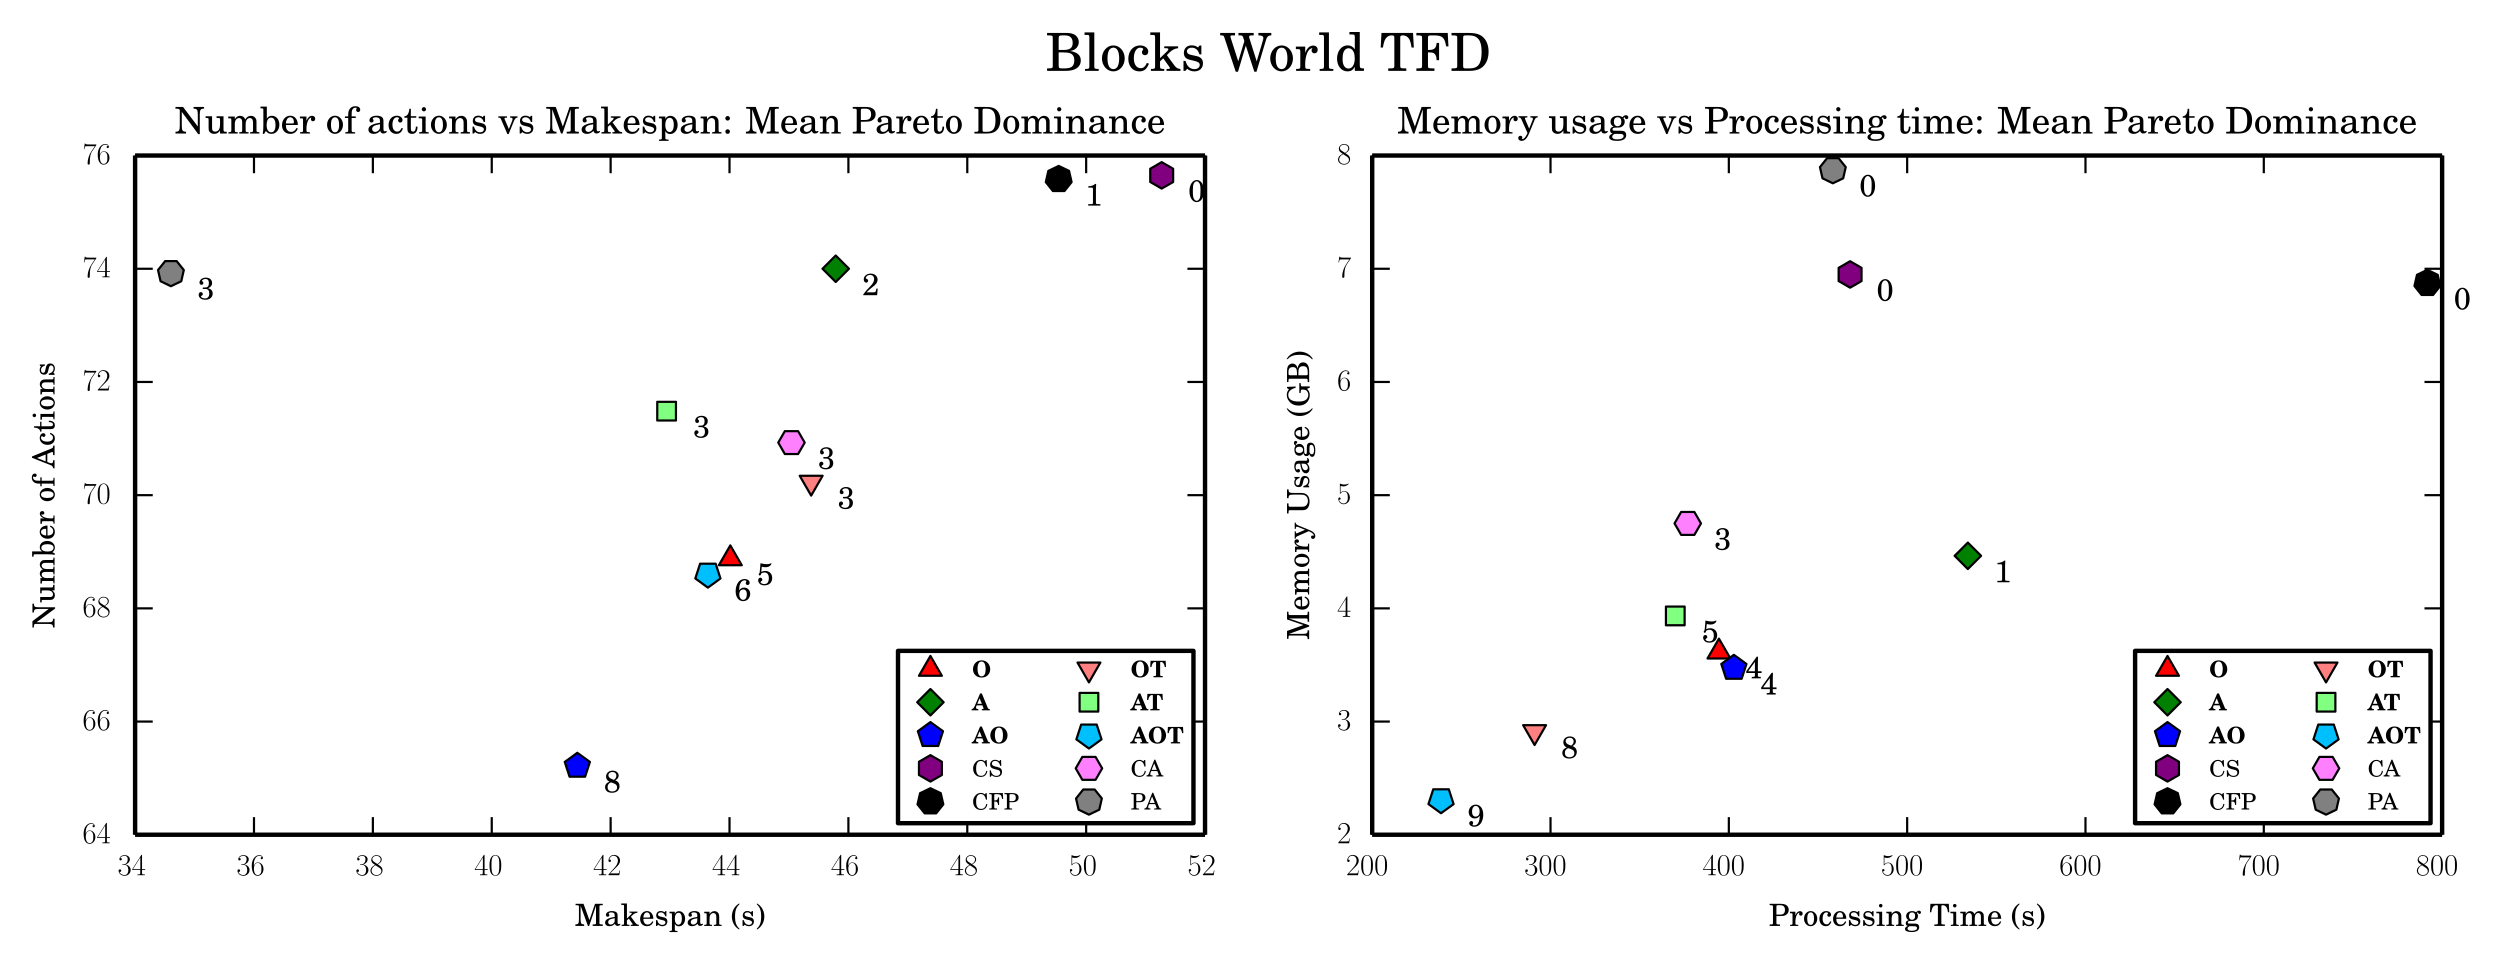 <?xml version="1.0" encoding="utf-8" standalone="no"?>
<!DOCTYPE svg PUBLIC "-//W3C//DTD SVG 1.1//EN"
  "http://www.w3.org/Graphics/SVG/1.1/DTD/svg11.dtd">
<!-- Created with matplotlib (http://matplotlib.org/) -->
<svg height="218pt" version="1.1" viewBox="0 0 567 218" width="567pt" xmlns="http://www.w3.org/2000/svg" xmlns:xlink="http://www.w3.org/1999/xlink">
 <defs>
  <style type="text/css">
*{stroke-linecap:butt;stroke-linejoin:round;}
  </style>
 </defs>
 <g id="figure_1">
  <g id="patch_1">
   <path d="
M0 218.52
L567.597 218.52
L567.597 2.84217e-14
L0 2.84217e-14
z
" style="fill:#ffffff;"/>
  </g>
  <g id="axes_1">
   <g id="patch_2">
    <path d="
M30.642 189.321
L273.302 189.321
L273.302 35.28
L30.642 35.28
z
" style="fill:#ffffff;"/>
   </g>
   <g id="line2d_1">
    <defs>
     <path d="
M1.83697e-16 -3
L-2.598 1.5
L2.598 1.5
z
" id="mc410542f95" style="stroke:#000000;stroke-linejoin:miter;stroke-width:0.5;"/>
    </defs>
    <g clip-path="url(#pa9960131de)">
     <use style="fill:#ff0000;stroke:#000000;stroke-linejoin:miter;stroke-width:0.5;" x="165.635" xlink:href="#mc410542f95" y="126.693"/>
    </g>
   </g>
   <g id="line2d_2">
    <defs>
     <path d="
M1.83697e-16 -3
L-3 -3.67394e-16
L-5.51091e-16 3
L3 7.34788e-16
z
" id="mf0561904c8" style="stroke:#000000;stroke-linejoin:miter;stroke-width:0.5;"/>
    </defs>
    <g clip-path="url(#pa9960131de)">
     <use style="fill:#008000;stroke:#000000;stroke-linejoin:miter;stroke-width:0.5;" x="189.543" xlink:href="#mf0561904c8" y="60.953"/>
    </g>
   </g>
   <g id="line2d_3">
    <defs>
     <path d="
M1.83697e-16 -3
L-2.853 -0.927
L-1.763 2.427
L1.763 2.427
L2.853 -0.927
z
" id="md1766d921c" style="stroke:#000000;stroke-linejoin:miter;stroke-width:0.5;"/>
    </defs>
    <g clip-path="url(#pa9960131de)">
     <use style="fill:#0000ff;stroke:#000000;stroke-linejoin:miter;stroke-width:0.5;" x="130.937" xlink:href="#md1766d921c" y="173.733"/>
    </g>
   </g>
   <g id="line2d_4">
    <defs>
     <path d="
M1.83697e-16 -3
L-2.598 -1.5
L-2.598 1.5
L-5.51091e-16 3
L2.598 1.5
L2.598 -1.5
z
" id="mb701dc2a58" style="stroke:#000000;stroke-linejoin:miter;stroke-width:0.5;"/>
    </defs>
    <g clip-path="url(#pa9960131de)">
     <use style="fill:#800080;stroke:#000000;stroke-linejoin:miter;stroke-width:0.5;" x="263.471" xlink:href="#mb701dc2a58" y="39.773"/>
    </g>
   </g>
   <g id="line2d_5">
    <defs>
     <path d="
M1.83697e-16 -3
L-2.345 -1.87
L-2.925 0.668
L-1.302 2.703
L1.302 2.703
L2.925 0.668
L2.345 -1.87
z
" id="m293bd019ba" style="stroke:#000000;stroke-linejoin:miter;stroke-width:0.5;"/>
    </defs>
    <g clip-path="url(#pa9960131de)">
     <use style="stroke:#000000;stroke-linejoin:miter;stroke-width:0.5;" x="240.112" xlink:href="#m293bd019ba" y="40.629"/>
    </g>
   </g>
   <g id="line2d_6">
    <defs>
     <path d="
M-5.51091e-16 3
L2.598 -1.5
L-2.598 -1.5
z
" id="m051b0b15d7" style="stroke:#000000;stroke-linejoin:miter;stroke-width:0.5;"/>
    </defs>
    <g clip-path="url(#pa9960131de)">
     <use style="fill:#ff8080;stroke:#000000;stroke-linejoin:miter;stroke-width:0.5;" x="183.97" xlink:href="#m051b0b15d7" y="109.402"/>
    </g>
   </g>
   <g id="line2d_7">
    <defs>
     <path d="
M-2.121 -2.121
L-2.121 2.121
L2.121 2.121
L2.121 -2.121
z
" id="mdd41192fad" style="stroke:#000000;stroke-linejoin:miter;stroke-width:0.5;"/>
    </defs>
    <g clip-path="url(#pa9960131de)">
     <use style="fill:#80ff80;stroke:#000000;stroke-linejoin:miter;stroke-width:0.5;" x="151.185" xlink:href="#mdd41192fad" y="93.252"/>
    </g>
   </g>
   <g id="line2d_8">
    <defs>
     <path d="
M-5.51091e-16 3
L2.853 0.927
L1.763 -2.427
L-1.763 -2.427
L-2.853 0.927
z
" id="m7d84e5d48f" style="stroke:#000000;stroke-linejoin:miter;stroke-width:0.5;"/>
    </defs>
    <g clip-path="url(#pa9960131de)">
     <use style="fill:#00bfff;stroke:#000000;stroke-linejoin:miter;stroke-width:0.5;" x="160.549" xlink:href="#m7d84e5d48f" y="130.272"/>
    </g>
   </g>
   <g id="line2d_9">
    <defs>
     <path d="
M-1.5 -2.598
L-3 -1.33227e-15
L-1.5 2.598
L1.5 2.598
L3 1.77636e-15
L1.5 -2.598
z
" id="m0676c59740" style="stroke:#000000;stroke-linejoin:miter;stroke-width:0.5;"/>
    </defs>
    <g clip-path="url(#pa9960131de)">
     <use style="fill:#ff80ff;stroke:#000000;stroke-linejoin:miter;stroke-width:0.5;" x="179.506" xlink:href="#m0676c59740" y="100.381"/>
    </g>
   </g>
   <g id="line2d_10">
    <defs>
     <path d="
M-5.51091e-16 3
L2.345 1.87
L2.925 -0.668
L1.302 -2.703
L-1.302 -2.703
L-2.925 -0.668
L-2.345 1.87
z
" id="m265823b07c" style="stroke:#000000;stroke-linejoin:miter;stroke-width:0.5;"/>
    </defs>
    <g clip-path="url(#pa9960131de)">
     <use style="fill:#808080;stroke:#000000;stroke-linejoin:miter;stroke-width:0.5;" x="38.764" xlink:href="#m265823b07c" y="61.916"/>
    </g>
   </g>
   <g id="matplotlib.axis_1">
    <g id="xtick_1">
     <g id="line2d_11">
      <defs>
       <path d="
M0 0
L0 -4" id="m93b0483c22" style="stroke:#000000;stroke-width:0.5;"/>
      </defs>
      <g>
       <use style="stroke:#000000;stroke-width:0.5;" x="30.642" xlink:href="#m93b0483c22" y="189.321"/>
      </g>
     </g>
     <g id="line2d_12">
      <defs>
       <path d="
M0 0
L0 4" id="m741efc42ff" style="stroke:#000000;stroke-width:0.5;"/>
      </defs>
      <g>
       <use style="stroke:#000000;stroke-width:0.5;" x="30.642" xlink:href="#m741efc42ff" y="35.28"/>
      </g>
     </g>
     <g id="text_1">
      <!-- $34$ -->
      <defs>
       <path d="
M22.094 33.703
C31 33.703 34.906 25.969 34.906 17.031
C34.906 5 28.5 0.391 22.703 0.391
C17.406 0.391 8.797 3.031 6.094 10.828
C6.594 10.625 7.094 10.625 7.594 10.625
C10 10.625 11.797 12.219 11.797 14.812
C11.797 17.703 9.594 19 7.594 19
C5.906 19 3.297 18.203 3.297 14.469
C3.297 5.234 12.297 -2 22.906 -2
C34 -2 42.5 6.719 42.5 16.953
C42.5 26.672 34.5 33.688 25 34.797
C32.594 36.375 39.906 43.062 39.906 52.016
C39.906 59.688 32 65.297 23 65.297
C13.906 65.297 5.906 59.828 5.906 52.016
C5.906 48.594 8.5 48 9.797 48
C11.906 48 13.703 49.297 13.703 51.891
C13.703 54.469 11.906 55.766 9.797 55.766
C9.406 55.766 8.906 55.766 8.5 55.562
C11.406 61.859 19.297 63 22.797 63
C26.297 63 32.906 61.328 32.906 51.875
C32.906 49.109 32.5 44.188 29.094 39.844
C26.094 36 22.703 36 19.406 35.594
C18.906 35.594 16.594 35.594 16.203 35.594
C15.5 35.484 15.094 35.391 15.094 34.594
C15.094 33.812 15.203 33.703 17.203 33.703
z
" id="CMR17-51"/>
       <path d="
M33.594 64.328
C33.594 66.406 33.5 66.5 31.703 66.5
L2 19.594
L2 17
L27.797 17
L27.797 7.141
C27.797 3.5 27.594 2.5 20.594 2.5
L18.703 2.5
L18.703 0
C21.906 0 27.297 0 30.703 0
C34.094 0 39.5 0 42.703 0
L42.703 2.5
L40.797 2.5
C33.797 2.5 33.594 3.5 33.594 7.141
L33.594 17
L43.797 17
L43.797 19.594
L33.594 19.594
z

M28.094 57.766
L28.094 19.594
L4 19.594
z
" id="CMR17-52"/>
      </defs>
      <g transform="translate(26.671 198.495)scale(0.07 -0.07)">
       <use transform="scale(0.996)" xlink:href="#CMR17-51"/>
       <use transform="translate(45.69 0.0)scale(0.996)" xlink:href="#CMR17-52"/>
      </g>
     </g>
    </g>
    <g id="xtick_2">
     <g id="line2d_13">
      <g>
       <use style="stroke:#000000;stroke-width:0.5;" x="57.604" xlink:href="#m93b0483c22" y="189.321"/>
      </g>
     </g>
     <g id="line2d_14">
      <g>
       <use style="stroke:#000000;stroke-width:0.5;" x="57.604" xlink:href="#m741efc42ff" y="35.28"/>
      </g>
     </g>
     <g id="text_2">
      <!-- $36$ -->
      <defs>
       <path d="
M10.594 34
C10.594 57.656 21.797 63 28.297 63
C30.406 63 35.5 62.641 37.5 59
C35.906 59 32.906 59 32.906 55.516
C32.906 52.828 35.094 51.922 36.5 51.922
C37.406 51.922 40.094 52.312 40.094 55.625
C40.094 61.781 35.094 65.297 28.203 65.297
C16.297 65.297 3.797 52.969 3.797 31
C3.797 3.953 15.094 -2 23.094 -2
C32.797 -2 42 6.672 42 20.047
C42 32.516 33.906 41.594 23.703 41.594
C17.594 41.594 13.094 37.609 10.594 30.625
z

M23.094 0.391
C10.797 0.391 10.797 18.75 10.797 22.438
C10.797 29.625 14.203 40 23.5 40
C25.203 40 30.094 40 33.406 33.125
C35.203 29.219 35.203 25.141 35.203 20.141
C35.203 14.75 35.203 10.781 33.094 6.781
C30.906 2.672 27.703 0.391 23.094 0.391" id="CMR17-54"/>
      </defs>
      <g transform="translate(53.633 198.495)scale(0.07 -0.07)">
       <use transform="scale(0.996)" xlink:href="#CMR17-51"/>
       <use transform="translate(45.69 0.0)scale(0.996)" xlink:href="#CMR17-54"/>
      </g>
     </g>
    </g>
    <g id="xtick_3">
     <g id="line2d_15">
      <g>
       <use style="stroke:#000000;stroke-width:0.5;" x="84.567" xlink:href="#m93b0483c22" y="189.321"/>
      </g>
     </g>
     <g id="line2d_16">
      <g>
       <use style="stroke:#000000;stroke-width:0.5;" x="84.567" xlink:href="#m741efc42ff" y="35.28"/>
      </g>
     </g>
     <g id="text_3">
      <!-- $38$ -->
      <defs>
       <path d="
M27.203 35.375
C33.5 38.562 39.906 43.328 39.906 50.984
C39.906 60.031 31.094 65.297 23 65.297
C13.906 65.297 5.906 58.734 5.906 49.688
C5.906 47.203 6.5 42.922 10.406 39.141
C11.406 38.156 15.594 35.172 18.297 33.281
C13.797 30.984 3.297 25.531 3.297 14.594
C3.297 4.359 13.094 -2 22.797 -2
C33.5 -2 42.5 5.656 42.5 15.797
C42.5 24.844 36.406 29.031 32.406 31.703
z

M14.094 44.125
C13.297 44.625 9.297 47.703 9.297 52.375
C9.297 58.438 15.594 63 22.797 63
C30.703 63 36.5 57.453 36.5 50.984
C36.5 41.734 26.094 36.469 25.594 36.469
C25.5 36.469 25.406 36.469 24.594 37.078
z

M32.5 23.734
C34 22.641 38.797 19.375 38.797 13.297
C38.797 5.953 31.406 0.391 23 0.391
C13.906 0.391 7 6.844 7 14.688
C7 22.547 13.094 29.094 20 32.188
z
" id="CMR17-56"/>
      </defs>
      <g transform="translate(80.595 198.495)scale(0.07 -0.07)">
       <use transform="scale(0.996)" xlink:href="#CMR17-51"/>
       <use transform="translate(45.69 0.0)scale(0.996)" xlink:href="#CMR17-56"/>
      </g>
     </g>
    </g>
    <g id="xtick_4">
     <g id="line2d_17">
      <g>
       <use style="stroke:#000000;stroke-width:0.5;" x="111.529" xlink:href="#m93b0483c22" y="189.321"/>
      </g>
     </g>
     <g id="line2d_18">
      <g>
       <use style="stroke:#000000;stroke-width:0.5;" x="111.529" xlink:href="#m741efc42ff" y="35.28"/>
      </g>
     </g>
     <g id="text_4">
      <!-- $40$ -->
      <defs>
       <path d="
M42 31.641
C42 37.75 41.906 48.125 37.703 56.109
C34 63.109 28.094 65.594 22.906 65.594
C18.094 65.594 12 63.406 8.203 56.203
C4.203 48.719 3.797 39.438 3.797 31.641
C3.797 25.953 3.906 17.281 7 9.672
C11.297 -0.609 19 -2 22.906 -2
C27.5 -2 34.5 -0.109 38.594 9.375
C41.594 16.281 42 24.359 42 31.641
M22.906 -0.406
C16.5 -0.406 12.703 5.078 11.297 12.688
C10.203 18.562 10.203 27.156 10.203 32.75
C10.203 40.438 10.203 46.828 11.5 52.922
C13.406 61.391 19 64 22.906 64
C27 64 32.297 61.297 34.203 53.125
C35.5 47.438 35.594 40.734 35.594 32.75
C35.594 26.25 35.594 18.266 34.406 12.375
C32.297 1.484 26.406 -0.406 22.906 -0.406" id="CMR17-48"/>
      </defs>
      <g transform="translate(107.558 198.495)scale(0.07 -0.07)">
       <use transform="scale(0.996)" xlink:href="#CMR17-52"/>
       <use transform="translate(45.69 0.0)scale(0.996)" xlink:href="#CMR17-48"/>
      </g>
     </g>
    </g>
    <g id="xtick_5">
     <g id="line2d_19">
      <g>
       <use style="stroke:#000000;stroke-width:0.5;" x="138.491" xlink:href="#m93b0483c22" y="189.321"/>
      </g>
     </g>
     <g id="line2d_20">
      <g>
       <use style="stroke:#000000;stroke-width:0.5;" x="138.491" xlink:href="#m741efc42ff" y="35.28"/>
      </g>
     </g>
     <g id="text_5">
      <!-- $42$ -->
      <defs>
       <path d="
M41.703 15.453
L39.906 15.453
C38.906 8.375 38.094 7.172 37.703 6.562
C37.203 5.766 30 5.766 28.594 5.766
L9.406 5.766
C13 9.672 20 16.75 28.5 24.953
C34.594 30.734 41.703 37.531 41.703 47.422
C41.703 59.219 32.297 66 21.797 66
C10.797 66 4.094 56.312 4.094 47.344
C4.094 43.438 7 42.938 8.203 42.938
C9.203 42.938 12.203 43.547 12.203 47.031
C12.203 50.109 9.594 51 8.203 51
C7.594 51 7 50.906 6.594 50.703
C8.5 59.219 14.297 63.406 20.406 63.406
C29.094 63.406 34.797 56.516 34.797 47.422
C34.797 38.734 29.703 31.25 24 24.75
L4.094 2.281
L4.094 0
L39.297 0
z
" id="CMR17-50"/>
      </defs>
      <g transform="translate(134.52 198.495)scale(0.07 -0.07)">
       <use transform="scale(0.996)" xlink:href="#CMR17-52"/>
       <use transform="translate(45.69 0.0)scale(0.996)" xlink:href="#CMR17-50"/>
      </g>
     </g>
    </g>
    <g id="xtick_6">
     <g id="line2d_21">
      <g>
       <use style="stroke:#000000;stroke-width:0.5;" x="165.453" xlink:href="#m93b0483c22" y="189.321"/>
      </g>
     </g>
     <g id="line2d_22">
      <g>
       <use style="stroke:#000000;stroke-width:0.5;" x="165.453" xlink:href="#m741efc42ff" y="35.28"/>
      </g>
     </g>
     <g id="text_6">
      <!-- $44$ -->
      <g transform="translate(161.482 198.495)scale(0.07 -0.07)">
       <use transform="scale(0.996)" xlink:href="#CMR17-52"/>
       <use transform="translate(45.69 0.0)scale(0.996)" xlink:href="#CMR17-52"/>
      </g>
     </g>
    </g>
    <g id="xtick_7">
     <g id="line2d_23">
      <g>
       <use style="stroke:#000000;stroke-width:0.5;" x="192.416" xlink:href="#m93b0483c22" y="189.321"/>
      </g>
     </g>
     <g id="line2d_24">
      <g>
       <use style="stroke:#000000;stroke-width:0.5;" x="192.416" xlink:href="#m741efc42ff" y="35.28"/>
      </g>
     </g>
     <g id="text_7">
      <!-- $46$ -->
      <g transform="translate(188.444 198.495)scale(0.07 -0.07)">
       <use transform="scale(0.996)" xlink:href="#CMR17-52"/>
       <use transform="translate(45.69 0.0)scale(0.996)" xlink:href="#CMR17-54"/>
      </g>
     </g>
    </g>
    <g id="xtick_8">
     <g id="line2d_25">
      <g>
       <use style="stroke:#000000;stroke-width:0.5;" x="219.378" xlink:href="#m93b0483c22" y="189.321"/>
      </g>
     </g>
     <g id="line2d_26">
      <g>
       <use style="stroke:#000000;stroke-width:0.5;" x="219.378" xlink:href="#m741efc42ff" y="35.28"/>
      </g>
     </g>
     <g id="text_8">
      <!-- $48$ -->
      <g transform="translate(215.407 198.495)scale(0.07 -0.07)">
       <use transform="scale(0.996)" xlink:href="#CMR17-52"/>
       <use transform="translate(45.69 0.0)scale(0.996)" xlink:href="#CMR17-56"/>
      </g>
     </g>
    </g>
    <g id="xtick_9">
     <g id="line2d_27">
      <g>
       <use style="stroke:#000000;stroke-width:0.5;" x="246.34" xlink:href="#m93b0483c22" y="189.321"/>
      </g>
     </g>
     <g id="line2d_28">
      <g>
       <use style="stroke:#000000;stroke-width:0.5;" x="246.34" xlink:href="#m741efc42ff" y="35.28"/>
      </g>
     </g>
     <g id="text_9">
      <!-- $50$ -->
      <defs>
       <path d="
M11.406 57.688
C12.406 57.281 16.5 56 20.703 56
C30 56 35.094 61.016 38 63.922
C38 64.734 38 65.25 37.406 65.25
C37.297 65.25 37.094 65.25 36.297 64.828
C32.797 63.312 28.703 62.078 23.703 62.078
C20.703 62.078 16.203 62.5 11.297 64.734
C10.203 65.25 10 65.25 9.906 65.25
C9.406 65.25 9.297 65.141 9.297 63.156
L9.297 34.281
C9.297 32.5 9.297 32 10.297 32
C10.797 32 11 32.203 11.5 32.906
C14.703 37.484 19.094 39.406 24.094 39.406
C27.594 39.406 35.094 37.219 35.094 20.141
C35.094 16.953 35.094 11.172 32.094 6.578
C29.594 2.484 25.703 0.391 21.406 0.391
C14.797 0.391 8.094 5 6.297 12.719
C6.703 12.609 7.5 12.422 7.906 12.422
C9.203 12.422 11.703 13.125 11.703 16.219
C11.703 18.906 9.797 20 7.906 20
C5.594 20 4.094 18.594 4.094 15.797
C4.094 7.094 11 -2 21.594 -2
C31.906 -2 41.703 6.875 41.703 19.75
C41.703 31.719 33.906 41 24.203 41
C19.094 41 14.797 39.094 11.406 35.453
z
" id="CMR17-53"/>
      </defs>
      <g transform="translate(242.369 198.495)scale(0.07 -0.07)">
       <use transform="scale(0.996)" xlink:href="#CMR17-53"/>
       <use transform="translate(45.69 0.0)scale(0.996)" xlink:href="#CMR17-48"/>
      </g>
     </g>
    </g>
    <g id="xtick_10">
     <g id="line2d_29">
      <g>
       <use style="stroke:#000000;stroke-width:0.5;" x="273.302" xlink:href="#m93b0483c22" y="189.321"/>
      </g>
     </g>
     <g id="line2d_30">
      <g>
       <use style="stroke:#000000;stroke-width:0.5;" x="273.302" xlink:href="#m741efc42ff" y="35.28"/>
      </g>
     </g>
     <g id="text_10">
      <!-- $52$ -->
      <g transform="translate(269.331 198.495)scale(0.07 -0.07)">
       <use transform="scale(0.996)" xlink:href="#CMR17-53"/>
       <use transform="translate(45.69 0.0)scale(0.996)" xlink:href="#CMR17-50"/>
      </g>
     </g>
    </g>
    <g id="text_11">
     <!-- Makespan (s) -->
     <defs>
      <path d="
M46.5 23
C46.594 37.812 38.094 48.281 25.906 48.281
C13.094 48.281 3.5 37.25 3.5 22.344
C3.5 8.438 12.594 -1 26.094 -1
C35.594 -1 42.406 3.688 46.5 13.188
L43 15.094
C38.906 7.391 34.703 4.391 28 4.391
C22.906 4.391 19.203 6.594 16.594 11
C14.797 14 14 17.5 14.094 23
z

M14.203 27.297
C14.203 30.344 14.594 32.5 15.594 35.25
C17.703 41.141 20.906 44 25.703 44
C31.797 44 35.797 38.781 35.797 30.922
C35.797 28.078 34.906 27.297 31.703 27.297
z
" id="Century_Schoolbook_L_Roman-101"/>
      <path d="
M39 48
L35.5 48
L32.594 44.406
C29 47.203 25.406 48.391 20.406 48.391
C11.594 48.391 5.797 42.625 5.797 33.953
C5.797 30.078 7.094 26.781 9.297 24.812
C11.594 22.703 13.906 21.719 19.906 20.312
L25.203 19.125
C33.094 17.234 35.906 15.234 35.906 11.266
C35.906 6.578 31.797 3.297 25.906 3.297
C17.5 3.297 11.5 8.766 9.094 18.875
L5.094 18.875
L5.094 0
L8.594 0
L12.094 3.906
C16.203 0.594 20.797 -1 25.797 -1
C35.594 -1 42.094 5.078 42.094 14.344
C42.094 18.719 40.703 22.094 37.906 24.391
C35.5 26.484 33.5 27.281 27.406 28.562
L22.406 29.672
C16.906 30.859 16.906 30.859 15.094 31.859
C12.906 32.859 11.594 34.938 11.594 37.141
C11.594 41.109 15.406 44 20.906 44
C24.703 44 27.797 42.703 30.594 40.016
C32.797 37.812 33.906 35.828 35.5 31.234
L39 31.234
z
" id="Century_Schoolbook_L_Roman-115"/>
      <path d="
M20.094 46
L2.797 46
L2.797 41.219
L6.406 41.219
C10.094 41.219 10.703 40.516 10.703 36.219
L10.703 -7.75
L10.703 -11.719
C10.703 -15.719 9.594 -16.406 3.203 -16.406
L2.797 -16.406
L2.797 -20
L28.797 -20
L28.797 -16.406
L27.703 -16.406
C21.203 -16.406 20.094 -15.719 20.094 -11.734
L20.094 -7.75
L20.094 6.688
C23.406 0.906 27.203 -1.391 33.297 -1.391
C44.906 -1.391 53.5 9.266 53.5 23.5
C53.5 37.266 44.906 48 33.906 48
C27.703 48 23.594 45.438 20.094 39.516
z

M32.094 42.609
C39 42.609 43 35.75 43 24.094
C43 11.266 38.906 4 31.797 4
C24.703 4 20 11.375 20 22.812
C20 35.141 24.5 42.609 32.094 42.609" id="Century_Schoolbook_L_Roman-112"/>
      <path d="
M28.703 72
L2.906 72
L2.906 67.312
L4.797 67.312
C12.906 67.312 13.797 66.812 13.797 62.594
L13.797 59.703
L13.797 21.391
C13.797 7.781 11.797 4.891 2.203 4.891
L2.203 0
L30.703 0
L30.703 4.891
C21.203 4.891 19.203 7.781 19.203 21.406
L19.203 65.625
L43 0
L47 0
L69.297 65.625
L69.297 12.453
L69.297 9.562
C69.297 5.297 68.406 4.891 60.297 4.891
L58.5 4.891
L58.5 0
L91.297 0
L91.297 4.891
L89.5 4.891
C81.406 4.891 80.5 5.297 80.5 9.562
L80.5 12.453
L80.5 59.75
L80.5 62.625
C80.5 66.812 81.406 67.312 89.5 67.312
L91.297 67.312
L91.297 72
L66.203 72
L47.906 18.844
z
" id="Century_Schoolbook_L_Roman-77"/>
      <path d="
M19.906 24.203
L19.906 73
L1.406 73
L1.406 68.219
L6.203 68.219
C9.906 68.219 10.5 67.516 10.5 63.219
L10.5 12.281
L10.5 8.281
C10.5 4.297 9.406 3.594 3 3.594
L2.594 3.594
L2.594 0
L27.906 0
L27.906 3.594
L27.5 3.594
C21 3.594 19.906 4.297 19.906 8.297
L19.906 12.297
L19.906 18
L26 23.797
L37.906 7.109
C38.297 6.391 38.594 5.781 38.594 5.297
C38.594 4 37.5 3.594 34.203 3.594
L32.297 3.594
L32.297 0
L58.703 0
L58.703 3.594
C53.094 4.094 51.094 5.297 47 10.5
L32.797 29.891
L37.297 34.297
C43.094 40 47.406 42.203 54.203 43
L54.203 46.594
L27.906 46.594
L27.906 43
L31 43
C34.203 43 35.703 42.391 35.703 41.094
C35.703 40 35 38.797 33.406 37.188
z
" id="Century_Schoolbook_L_Roman-107"/>
      <path d="
M20 46
L2.703 46
L2.703 41.219
L6.297 41.219
C10 41.219 10.594 40.516 10.594 36.203
L10.594 12.297
L10.594 8.297
C10.594 4.297 9.5 3.594 3.094 3.594
L2.703 3.594
L2.703 0
L28 0
L28 3.594
L27.594 3.594
C21.094 3.594 20 4.297 20 8.281
L20 12.281
L20 22.656
C20 27.547 20.703 32.031 21.797 34.328
C23.906 38.828 28.406 41.922 32.703 41.922
C35.297 41.922 38.297 40.422 39.797 38.422
C41.297 36.328 42 33.234 42 28.438
L42 12.281
L42 8.281
C42 4.297 40.906 3.594 34.406 3.594
L34 3.594
L34 0
L59.297 0
L59.297 3.594
L58.906 3.594
C52.5 3.594 51.406 4.297 51.406 8.281
L51.406 12.281
L51.406 27.953
C51.406 35.125 51.094 36.922 49.297 40.328
C46.797 45.109 41.703 48 35.797 48
C29.406 48 24.406 45.047 20 38.516
z
" id="Century_Schoolbook_L_Roman-110"/>
      <path d="
M45.203 32.578
C45.203 38.797 44.094 41.969 41.203 44.344
C37.906 46.906 33 48.281 26.594 48.281
C15.406 48.281 7.094 43.047 7.094 35.922
C7.094 32.156 9.406 29.781 12.906 29.781
C16 29.781 18.297 31.859 18.297 34.812
C18.297 36.109 17.797 37.484 16.797 38.875
C16.203 39.547 16.094 39.844 16.094 40.156
C16.094 42.219 20.203 44 25 44
C28.094 44 31.594 43.016 33.203 41.531
C35.094 39.953 35.797 37.578 35.797 33.125
L35.797 29.281
C25.297 27.484 22.094 26.688 17.203 24.812
C8.594 21.609 4.406 16.938 4.406 10.656
C4.406 3.578 10.094 -1 18.906 -1
C25.797 -1 32 1.859 36.297 7.062
C37.906 1.984 40.406 0 45.094 0
C49.594 0 54.297 2.906 54.297 5.781
C54.297 6.469 53.797 6.969 53.297 6.969
C52.906 6.969 52.5 6.875 51.797 6.578
C50.203 6 49.797 5.891 49 5.891
C46.203 5.891 45.203 7.781 45.203 12.719
z

M35.797 20.469
C35.797 14.469 35.5 13.078 33.797 10.484
C31.297 6.781 26.703 4.297 22.406 4.297
C17.906 4.297 14.5 7.594 14.5 12.078
C14.5 16.266 16.594 19.266 21 21.359
C24.094 22.75 28 23.75 35.797 25.047
z
" id="Century_Schoolbook_L_Roman-97"/>
      <path d="
M5.406 -12.281
C11.406 -8.578 14.594 -5.984 18 -1.891
C25.594 6.984 29.703 18.562 29.703 30.641
C29.703 42.016 26.094 52.703 19.406 61.484
C15.594 66.375 12.203 69.359 5.406 73.453
L5.406 69.766
C15.406 60.984 19.406 49.797 19.406 30.641
C19.406 11.375 15.406 0.203 5.406 -8.578
z
" id="Century_Schoolbook_L_Roman-41"/>
      <path d="
M27.906 73.453
C21.906 69.766 18.703 67.172 15.297 63.172
C7.703 54.188 3.594 42.719 3.594 30.641
C3.594 19.266 7.203 8.578 13.906 -0.297
C17.703 -5.094 21.094 -8.078 27.906 -12.281
L27.906 -8.578
C17.906 0.203 13.906 11.484 13.906 30.641
C13.906 49.797 17.906 60.984 27.906 69.766
z
" id="Century_Schoolbook_L_Roman-40"/>
     </defs>
     <g transform="translate(130.34 209.995)scale(0.07 -0.07)">
      <use transform="scale(0.996)" xlink:href="#Century_Schoolbook_L_Roman-77"/>
      <use transform="translate(94.047 0.0)scale(0.996)" xlink:href="#Century_Schoolbook_L_Roman-97"/>
      <use transform="translate(149.438 0.0)scale(0.996)" xlink:href="#Century_Schoolbook_L_Roman-107"/>
      <use transform="translate(208.516 0.0)scale(0.996)" xlink:href="#Century_Schoolbook_L_Roman-101"/>
      <use transform="translate(258.329 0.0)scale(0.996)" xlink:href="#Century_Schoolbook_L_Roman-115"/>
      <use transform="translate(304.455 0.0)scale(0.996)" xlink:href="#Century_Schoolbook_L_Roman-112"/>
      <use transform="translate(361.641 0.0)scale(0.996)" xlink:href="#Century_Schoolbook_L_Roman-97"/>
      <use transform="translate(417.032 0.0)scale(0.996)" xlink:href="#Century_Schoolbook_L_Roman-110"/>
      <use transform="translate(505.599 0.0)scale(0.996)" xlink:href="#Century_Schoolbook_L_Roman-40"/>
      <use transform="translate(538.774 0.0)scale(0.996)" xlink:href="#Century_Schoolbook_L_Roman-115"/>
      <use transform="translate(584.9 0.0)scale(0.996)" xlink:href="#Century_Schoolbook_L_Roman-41"/>
     </g>
    </g>
   </g>
   <g id="matplotlib.axis_2">
    <g id="ytick_1">
     <g id="line2d_31">
      <defs>
       <path d="
M0 0
L4 0" id="m728421d6d4" style="stroke:#000000;stroke-width:0.5;"/>
      </defs>
      <g>
       <use style="stroke:#000000;stroke-width:0.5;" x="30.642" xlink:href="#m728421d6d4" y="189.321"/>
      </g>
     </g>
     <g id="line2d_32">
      <defs>
       <path d="
M0 0
L-4 0" id="mcb0005524f" style="stroke:#000000;stroke-width:0.5;"/>
      </defs>
      <g>
       <use style="stroke:#000000;stroke-width:0.5;" x="273.302" xlink:href="#mcb0005524f" y="189.321"/>
      </g>
     </g>
     <g id="text_12">
      <!-- $64$ -->
      <g transform="translate(18.7 191.246)scale(0.07 -0.07)">
       <use transform="scale(0.996)" xlink:href="#CMR17-54"/>
       <use transform="translate(45.69 0.0)scale(0.996)" xlink:href="#CMR17-52"/>
      </g>
     </g>
    </g>
    <g id="ytick_2">
     <g id="line2d_33">
      <g>
       <use style="stroke:#000000;stroke-width:0.5;" x="30.642" xlink:href="#m728421d6d4" y="163.647"/>
      </g>
     </g>
     <g id="line2d_34">
      <g>
       <use style="stroke:#000000;stroke-width:0.5;" x="273.302" xlink:href="#mcb0005524f" y="163.647"/>
      </g>
     </g>
     <g id="text_13">
      <!-- $66$ -->
      <g transform="translate(18.7 165.572)scale(0.07 -0.07)">
       <use transform="scale(0.996)" xlink:href="#CMR17-54"/>
       <use transform="translate(45.69 0.0)scale(0.996)" xlink:href="#CMR17-54"/>
      </g>
     </g>
    </g>
    <g id="ytick_3">
     <g id="line2d_35">
      <g>
       <use style="stroke:#000000;stroke-width:0.5;" x="30.642" xlink:href="#m728421d6d4" y="137.974"/>
      </g>
     </g>
     <g id="line2d_36">
      <g>
       <use style="stroke:#000000;stroke-width:0.5;" x="273.302" xlink:href="#mcb0005524f" y="137.974"/>
      </g>
     </g>
     <g id="text_14">
      <!-- $68$ -->
      <g transform="translate(18.7 139.899)scale(0.07 -0.07)">
       <use transform="scale(0.996)" xlink:href="#CMR17-54"/>
       <use transform="translate(45.69 0.0)scale(0.996)" xlink:href="#CMR17-56"/>
      </g>
     </g>
    </g>
    <g id="ytick_4">
     <g id="line2d_37">
      <g>
       <use style="stroke:#000000;stroke-width:0.5;" x="30.642" xlink:href="#m728421d6d4" y="112.3"/>
      </g>
     </g>
     <g id="line2d_38">
      <g>
       <use style="stroke:#000000;stroke-width:0.5;" x="273.302" xlink:href="#mcb0005524f" y="112.3"/>
      </g>
     </g>
     <g id="text_15">
      <!-- $70$ -->
      <defs>
       <path d="
M45.094 61.578
L45.094 63.766
L21.594 63.766
C9.906 63.766 9.703 65.078 9.297 67
L7.5 67
L4.594 48.344
L6.406 48.344
C6.703 50.234 7.406 55.312 8.594 57.203
C9.203 58 16.594 58 18.297 58
L40.297 58
L29.203 41.578
C21.797 30.531 16.703 15.609 16.703 2.578
C16.703 1.391 16.703 -2 20.297 -2
C23.906 -2 23.906 1.391 23.906 2.672
L23.906 7.266
C23.906 23.562 26.703 34.312 31.297 41.188
z
" id="CMR17-55"/>
      </defs>
      <g transform="translate(18.7 114.225)scale(0.07 -0.07)">
       <use transform="scale(0.996)" xlink:href="#CMR17-55"/>
       <use transform="translate(45.69 0.0)scale(0.996)" xlink:href="#CMR17-48"/>
      </g>
     </g>
    </g>
    <g id="ytick_5">
     <g id="line2d_39">
      <g>
       <use style="stroke:#000000;stroke-width:0.5;" x="30.642" xlink:href="#m728421d6d4" y="86.627"/>
      </g>
     </g>
     <g id="line2d_40">
      <g>
       <use style="stroke:#000000;stroke-width:0.5;" x="273.302" xlink:href="#mcb0005524f" y="86.627"/>
      </g>
     </g>
     <g id="text_16">
      <!-- $72$ -->
      <g transform="translate(18.7 88.552)scale(0.07 -0.07)">
       <use transform="scale(0.996)" xlink:href="#CMR17-55"/>
       <use transform="translate(45.69 0.0)scale(0.996)" xlink:href="#CMR17-50"/>
      </g>
     </g>
    </g>
    <g id="ytick_6">
     <g id="line2d_41">
      <g>
       <use style="stroke:#000000;stroke-width:0.5;" x="30.642" xlink:href="#m728421d6d4" y="60.953"/>
      </g>
     </g>
     <g id="line2d_42">
      <g>
       <use style="stroke:#000000;stroke-width:0.5;" x="273.302" xlink:href="#mcb0005524f" y="60.953"/>
      </g>
     </g>
     <g id="text_17">
      <!-- $74$ -->
      <g transform="translate(18.7 62.878)scale(0.07 -0.07)">
       <use transform="scale(0.996)" xlink:href="#CMR17-55"/>
       <use transform="translate(45.69 0.0)scale(0.996)" xlink:href="#CMR17-52"/>
      </g>
     </g>
    </g>
    <g id="ytick_7">
     <g id="line2d_43">
      <g>
       <use style="stroke:#000000;stroke-width:0.5;" x="30.642" xlink:href="#m728421d6d4" y="35.28"/>
      </g>
     </g>
     <g id="line2d_44">
      <g>
       <use style="stroke:#000000;stroke-width:0.5;" x="273.302" xlink:href="#mcb0005524f" y="35.28"/>
      </g>
     </g>
     <g id="text_18">
      <!-- $76$ -->
      <g transform="translate(18.7 37.205)scale(0.07 -0.07)">
       <use transform="scale(0.996)" xlink:href="#CMR17-55"/>
       <use transform="translate(45.69 0.0)scale(0.996)" xlink:href="#CMR17-54"/>
      </g>
     </g>
    </g>
    <g id="text_19">
     <!-- Number of Actions -->
     <defs>
      <path d="
M19.406 47
L19.406 67
L15.297 67
C14.297 53.875 9.906 47.188 1.797 46.594
L1.797 42.703
L10 42.703
L10 17.266
C10 10.281 10.203 7.781 11.203 5.484
C12.797 1.297 16.797 -1 22.594 -1
C26.5 -1 29.906 0.203 32.203 2.391
C35.5 5.594 37.406 10.875 37.406 16.375
C37.406 16.969 37.406 17.672 37.297 18.672
L33.094 18.672
C32.797 9.688 30.203 5.094 25.297 5.094
C23 5.094 21 6.281 20.297 7.984
C19.703 9.375 19.406 11.875 19.406 15.469
L19.406 42.703
L34.094 42.703
L34.094 47
z
" id="Century_Schoolbook_L_Roman-116"/>
      <path d="
M41.203 0
L59.406 0
L59.406 4.703
L56.906 4.703
C51.406 4.703 50.594 5.594 50.594 11.953
L50.594 46.781
L31.797 46.781
L31.797 42
L36.906 42
C40.594 42 41.203 41.297 41.203 36.953
L41.203 24.562
C41.203 18.812 40.594 15.484 39.094 12.156
C37 7.719 33 5.094 28.094 5.094
C25 5.094 22.406 6.188 21.094 8.172
C19.797 10.047 19.594 11.047 19.594 16.5
L19.594 46.781
L2.094 46.781
L2.094 42
L5.906 42
C9.594 42 10.203 41.297 10.203 36.953
L10.203 15.219
C10.203 10.078 10.594 7.766 12.094 5.453
C14.797 1.312 19.594 -1 25.594 -1
C32.203 -1 36.797 1.719 41.203 8.125
z
" id="Century_Schoolbook_L_Roman-117"/>
      <path d="
M19.797 46
L2.094 46
L2.094 41.219
L6.203 41.219
C9.906 41.219 10.5 40.516 10.5 36.203
L10.5 12.297
L10.5 8.297
C10.5 4.297 9.406 3.594 2.906 3.594
L2.5 3.594
L2.5 0
L29.203 0
L29.203 3.594
L27.297 3.594
C20.906 3.594 19.797 4.297 19.797 8.297
L19.797 12.297
L19.797 13.297
C19.797 20.812 21.203 28.406 23.703 34.109
C26.094 39.703 29.5 42.812 33.703 43.312
C32.297 41.703 31.906 40.688 31.906 38.766
C31.906 35.547 34.203 33.234 37.406 33.234
C41 33.234 43.5 35.938 43.5 40.016
C43.5 44.812 40.094 48 34.797 48
C28.5 48 23 42.922 19.797 34.141
z
" id="Century_Schoolbook_L_Roman-114"/>
      <path d="
M20.094 46.297
L20.094 52.141
C20.094 57.266 20.406 60.656 21.203 62.719
C22.797 67.234 26.297 70 30.297 70
C32.406 70 33.703 69.391 33.703 68.266
C33.703 67.938 33.594 67.75 33.094 66.922
C32.5 65.906 32.203 64.766 32.203 63.641
C32.203 60.547 34.594 58.203 37.703 58.203
C41 58.203 43.297 60.734 43.297 64.406
C43.297 70.328 38.297 74 30.203 74
C23.297 74 18.297 71.531 14.703 66.438
C11.703 62.141 10.703 57.734 10.703 49.469
L10.703 46.297
L1.906 46.297
L1.906 42
L10.703 42
L10.703 12.234
L10.703 8.25
C10.703 4.297 9.594 3.594 3.203 3.594
L2.797 3.594
L2.797 0
L29.5 0
L29.5 3.594
L27.703 3.594
C21.203 3.594 20.094 4.297 20.094 8.25
L20.094 12.234
L20.094 42
L31.094 42
L31.094 46.297
z
" id="Century_Schoolbook_L_Roman-102"/>
      <path d="
M18 73
L0.797 73
L0.797 68.219
L4.297 68.219
C8 68.219 8.594 67.516 8.594 63.25
L8.594 24.625
C8.594 11.312 8.094 4.844 6.797 -1
L10.594 -1
L15.5 6.75
C19.594 1.453 24.297 -1 30.5 -1
C42.797 -1 52 9.594 52 23.828
C52 38.078 43.594 48.078 31.594 48.078
C25.5 48.078 21.797 46 18 40.328
z

M29.797 43
C37.297 43 41.5 35.766 41.5 22.797
C41.5 10.312 37.406 3.188 30.094 3.188
C22.203 3.188 17.5 10.406 17.5 22.594
C17.5 35.766 21.797 43 29.797 43" id="Century_Schoolbook_L_Roman-98"/>
      <path d="
M38.703 15.109
C35.5 7.969 32.094 5.094 26.906 5.094
C18.906 5.094 13.906 12.328 13.906 23.938
C13.906 35.953 18.797 44 26.203 44
C29.203 44 31.797 42.594 31.797 41.016
C31.797 40.719 31.594 40.422 31.203 39.812
C29.594 37.938 29.203 36.938 29.203 35.266
C29.203 31.984 31.703 29.703 35.203 29.703
C38.703 29.703 41.297 32.484 41.297 36.453
C41.297 43.109 34.594 48.281 25.703 48.281
C12.703 48.281 3.406 37.656 3.406 22.844
C3.406 8.734 11.906 -1 24.297 -1
C33.203 -1 38.297 3.078 42.594 13.625
z
" id="Century_Schoolbook_L_Roman-99"/>
      <path d="
M25.203 48.281
C13 48.281 3.406 37.453 3.406 23.547
C3.406 9.938 13 -1 25 -1
C37 -1 46.594 9.938 46.594 23.641
C46.594 37.25 37 48.281 25.203 48.281
M25.203 44
C32.203 44 36.094 36.734 36.094 23.641
C36.094 10.453 32.203 3.297 25 3.297
C17.797 3.297 13.906 10.453 13.906 23.547
C13.906 37.047 17.703 44 25.203 44" id="Century_Schoolbook_L_Roman-111"/>
      <path d="
M20.094 46
L2.297 46
L2.297 41.219
L6.406 41.219
C10.094 41.219 10.703 40.516 10.703 36.203
L10.703 12.297
L10.703 8.406
C10.703 4.297 9.594 3.594 3.203 3.594
L2.797 3.594
L2.797 0
L28 0
L28 3.594
L27.594 3.594
C21.203 3.594 20.094 4.297 20.094 8.391
L20.094 12.281
L20.094 26.453
C20.094 35.328 25 41.922 31.5 41.922
C34.094 41.922 36.906 40.516 38.094 38.625
C39.5 36.734 40.094 33.828 40.094 29.734
L40.094 12.281
L40.094 8.281
C40.094 4.297 39 3.594 32.5 3.594
L32.094 3.594
L32.094 0
L57.406 0
L57.406 3.594
L57 3.594
C50.594 3.594 49.5 4.297 49.5 8.281
L49.5 12.281
L49.5 25.547
C49.5 35.531 54 41.922 61 41.922
C64.297 41.922 67 40.016 68.297 36.922
C69.203 34.734 69.5 32.531 69.5 28.641
L69.5 12.281
L69.5 8.281
C69.5 4.297 68.406 3.594 61.906 3.594
L61.5 3.594
L61.5 0
L86.797 0
L86.797 3.594
L86.406 3.594
C80 3.594 78.906 4.297 78.906 8.391
L78.906 12.281
L78.906 30.641
C78.906 36.828 78.297 38.922 75.703 42.312
C72.797 46.016 68.703 48 63.906 48
C57.406 48 52.594 44.938 48.297 38.109
C46.594 44.047 41.203 48 34.5 48
C28.5 48 24 45.141 20.094 38.922
z
" id="Century_Schoolbook_L_Roman-109"/>
      <path d="
M22.5 72
L1.906 72
L1.906 67.312
L4.406 67.312
C9.5 67.312 11.797 66.5 13.594 64.016
L13.594 21.5
C13.594 7.781 11.594 4.891 2 4.891
L2 0
L30.5 0
L30.5 4.891
C21 4.891 19 7.797 19 21.5
L19 58.641
L63.594 -1.688
L67.797 -1.688
L67.797 50.594
C67.797 64.391 69.797 67.312 79.406 67.312
L79.406 72
L50.906 72
L50.906 67.312
C60.406 67.312 62.406 64.406 62.406 50.625
L62.406 19.047
z
" id="Century_Schoolbook_L_Roman-78"/>
      <path d="
M37.797 73.5
L33.594 73.5
L10.594 15.266
C8.594 10.078 8.203 9.375 6.703 7.781
C5.094 5.891 2.297 4.688 -0.406 4.688
L-0.797 4.688
L-0.797 0
L25.703 0
L25.703 4.688
L23.703 4.688
C18.297 4.688 15.594 6.625 15.594 10.453
C15.594 11.672 15.906 13.078 16.5 14.703
L19.797 23.609
L46.297 23.609
L51.703 10.062
C52.297 8.531 52.5 7.828 52.5 7.312
C52.5 5.703 50 4.688 46.297 4.688
L42.094 4.688
L42.094 0
L73.094 0
L73.094 4.688
L71.703 4.688
C66.703 4.688 65.594 5.484 63.297 11.078
z

M32.906 57.203
L44.203 29
L21.797 29
z
" id="Century_Schoolbook_L_Roman-65"/>
      <path d="
M20.594 46
L1.797 46
L1.797 41.219
L6.906 41.219
C10.594 41.219 11.203 40.516 11.203 36.203
L11.203 12.297
L11.203 8.297
C11.203 4.297 10.094 3.594 3.703 3.594
L3 3.594
L3 0
L28.906 0
L28.906 3.594
L28.203 3.594
C21.703 3.594 20.594 4.281 20.594 8.219
L20.594 12.172
z

M15.906 71.578
C12.703 71.578 10.094 68.984 10.094 65.797
C10.094 62.703 12.703 60 15.797 60
C19.094 60 21.703 62.594 21.703 65.797
C21.703 68.984 19.094 71.578 15.906 71.578" id="Century_Schoolbook_L_Roman-105"/>
     </defs>
     <g transform="translate(12.375 142.455)rotate(-90.0)scale(0.07 -0.07)">
      <use transform="scale(0.996)" xlink:href="#Century_Schoolbook_L_Roman-78"/>
      <use transform="translate(81.195 0.0)scale(0.996)" xlink:href="#Century_Schoolbook_L_Roman-117"/>
      <use transform="translate(142.066 0.0)scale(0.996)" xlink:href="#Century_Schoolbook_L_Roman-109"/>
      <use transform="translate(230.633 0.0)scale(0.996)" xlink:href="#Century_Schoolbook_L_Roman-98"/>
      <use transform="translate(286.025 0.0)scale(0.996)" xlink:href="#Century_Schoolbook_L_Roman-101"/>
      <use transform="translate(335.838 0.0)scale(0.996)" xlink:href="#Century_Schoolbook_L_Roman-114"/>
      <use transform="translate(407.767 0.0)scale(0.996)" xlink:href="#Century_Schoolbook_L_Roman-111"/>
      <use transform="translate(457.58 0.0)scale(0.996)" xlink:href="#Century_Schoolbook_L_Roman-102"/>
      <use transform="translate(518.45 0.0)scale(0.996)" xlink:href="#Century_Schoolbook_L_Roman-65"/>
      <use transform="translate(590.38 0.0)scale(0.996)" xlink:href="#Century_Schoolbook_L_Roman-99"/>
      <use transform="translate(634.614 0.0)scale(0.996)" xlink:href="#Century_Schoolbook_L_Roman-116"/>
      <use transform="translate(673.368 0.0)scale(0.996)" xlink:href="#Century_Schoolbook_L_Roman-105"/>
      <use transform="translate(704.749 0.0)scale(0.996)" xlink:href="#Century_Schoolbook_L_Roman-111"/>
      <use transform="translate(754.562 0.0)scale(0.996)" xlink:href="#Century_Schoolbook_L_Roman-110"/>
      <use transform="translate(815.434 0.0)scale(0.996)" xlink:href="#Century_Schoolbook_L_Roman-115"/>
     </g>
    </g>
   </g>
   <g id="patch_3">
    <path d="
M30.642 35.28
L273.302 35.28" style="fill:none;stroke:#000000;"/>
   </g>
   <g id="patch_4">
    <path d="
M273.302 189.321
L273.302 35.28" style="fill:none;stroke:#000000;"/>
   </g>
   <g id="patch_5">
    <path d="
M30.642 189.321
L273.302 189.321" style="fill:none;stroke:#000000;"/>
   </g>
   <g id="patch_6">
    <path d="
M30.642 189.321
L30.642 35.28" style="fill:none;stroke:#000000;"/>
   </g>
   <g id="text_20">
    <!-- 5 -->
    <defs>
     <path d="
M16.406 59.703
C21.797 58.406 24.594 58 28.5 58
C37 58 43.203 61 46.5 66.5
C47.594 68.406 48 69.297 48 70.094
C48 70.703 47.703 71 47.203 71
C46.906 71 46.406 70.891 45.906 70.594
C41 68.484 38.297 67.984 32.594 67.984
C26.203 67.984 22.5 68.484 12 71
C11.594 62.641 10.703 52 9.297 39.656
C7.203 37.469 6.5 36.172 6.5 34.578
C6.5 32.594 7.797 31.203 9.703 31.203
C12.203 31.203 13.797 33.328 14.203 37.359
C17.703 39.891 21 41 25 41
C33.906 41 39.297 34.031 39.297 22.5
C39.297 15.734 37.594 9.953 34.594 6.828
C32.594 4.703 28.5 3.297 24.406 3.297
C18.406 3.297 12.203 6.438 12.203 9.562
C12.203 10.281 12.797 11.078 14 11.781
C17.094 13.719 18 15.031 18 17.75
C18 21.297 15.297 24.016 11.703 24.016
C7.703 24.016 4.5 20.281 4.5 15.547
C4.5 10.5 7.406 5.453 11.906 2.328
C15.297 0.109 19.406 -1 24.594 -1
C40.297 -1 50.203 8.281 50.203 23.109
C50.203 36.828 41.094 46 27.594 46
C23.406 46 20.203 45.297 14.703 43
z
" id="Century_Schoolbook_L_Roman-53"/>
    </defs>
    <g transform="translate(171.635 132.693)scale(0.07 -0.07)">
     <use transform="scale(0.996)" xlink:href="#Century_Schoolbook_L_Roman-53"/>
    </g>
   </g>
   <g id="text_21">
    <!-- 2 -->
    <defs>
     <path d="
M50.5 21.562
L46.094 21.562
L45.094 16.469
C43.797 10.078 43 9.375 36.797 9.375
L14.406 9.375
C21.297 16.562 23.594 18.656 30 23.656
C39.094 30.656 43 34.156 45.297 37.141
C48.5 41.531 50.094 46.031 50.094 50.812
C50.094 62.109 40.594 70.297 27.594 70.297
C14.906 70.297 5.094 62.109 5.094 51.516
C5.094 45.234 8.297 40.938 13.094 40.938
C16.797 40.938 19.297 43.438 19.297 47.031
C19.297 49.516 17.906 51.812 15.703 52.719
C12 54.328 11.797 54.422 11.797 55.719
C11.797 57.219 12.797 59.516 14.203 61.219
C16.703 64.203 20.906 66 25.594 66
C33.797 66 38.797 60.906 38.797 52.531
C38.797 45.125 35.297 38.438 27 29.656
L21.094 23.469
C17.594 19.781 15 16.969 13.297 15.078
C9.703 10.875 7.906 8.578 3.5 2.797
L3.5 0
L48.594 0
z
" id="Century_Schoolbook_L_Roman-50"/>
    </defs>
    <g transform="translate(195.543 66.953)scale(0.07 -0.07)">
     <use transform="scale(0.996)" xlink:href="#Century_Schoolbook_L_Roman-50"/>
    </g>
   </g>
   <g id="text_22">
    <!-- 8 -->
    <defs>
     <path d="
M37.406 39.562
C44.906 43.672 48.406 48.578 48.406 55.078
C48.406 64.297 40 71 28.5 71
C16.297 71 7.406 62.875 7.406 51.875
C7.406 47.562 9 43.078 11.797 39.969
C13.5 37.969 15.094 36.859 18.703 34.953
C14.297 33.266 12.406 32.25 10.203 30.453
C6.297 27.234 4.094 22.438 4.094 17.328
C4.094 11.922 6.797 6.516 11 3.312
C14.906 0.5 20.297 -1 26.703 -1
C34.094 -1 40.297 1 44.406 4.703
C48.703 8.422 51.297 14.516 51.297 20.641
C51.297 26.344 49.094 31.453 45 35.062
C43 36.75 41.203 37.875 37.406 39.562
M26.703 43.469
C18.594 46.469 15.094 50.281 15.094 56.094
C15.094 62.391 20.297 66.703 28.203 66.703
C35.906 66.703 41 61.797 41 54.484
C41 49.281 39 45.875 33.297 41.062
z

M32.5 29.641
C40.094 26.938 43.297 23.031 43.297 16.422
C43.297 8.406 37 3.297 27.203 3.297
C17.906 3.297 12.406 8.5 12.406 17.312
C12.406 24.828 15.5 29.344 23.297 32.953
z
" id="Century_Schoolbook_L_Roman-56"/>
    </defs>
    <g transform="translate(136.937 179.733)scale(0.07 -0.07)">
     <use transform="scale(0.996)" xlink:href="#Century_Schoolbook_L_Roman-56"/>
    </g>
   </g>
   <g id="text_23">
    <!-- 0 -->
    <defs>
     <path d="
M28.406 71
C14.406 71 4.203 55.688 4.203 34.75
C4.203 14.125 14.094 -1 27.594 -1
C41.594 -1 51.406 13.625 51.406 34.438
C51.406 45.062 49.203 53.875 45 60.781
C41.094 67.094 34.703 71 28.406 71
M27.703 66.703
C31 66.703 34.203 64.5 36.594 60.5
C39.297 55.875 40.203 49.969 40.203 36.25
C40.203 22.219 39.5 15.625 37.5 11.203
C35.203 6.297 31.594 3.297 27.797 3.297
C24.5 3.297 21.297 5.5 18.906 9.5
C16.094 14.219 15.297 20.531 15.297 36.859
C15.297 48.484 16 54.375 18 58.688
C20.297 63.797 23.906 66.703 27.703 66.703" id="Century_Schoolbook_L_Roman-48"/>
    </defs>
    <g transform="translate(269.471 45.773)scale(0.07 -0.07)">
     <use transform="scale(0.996)" xlink:href="#Century_Schoolbook_L_Roman-48"/>
    </g>
   </g>
   <g id="text_24">
    <!-- 1 -->
    <defs>
     <path d="
M32.203 70.5
C28.797 66.234 19.594 63 10.406 63
L10.406 58.594
L19.203 58.594
C25 58.594 25.406 58.203 25.406 52.312
L25.406 12.281
L25.406 9.375
C25.406 5.188 24.5 4.688 16.5 4.688
L10 4.688
L10 0
L49.594 0
L49.594 4.688
L44.094 4.688
C38.797 4.688 36.594 5.094 35.797 6.094
C35.094 6.781 35.094 6.781 35.094 12.312
L35.094 53.672
C35.094 58.578 35.297 63.375 35.797 70.5
z
" id="Century_Schoolbook_L_Roman-49"/>
    </defs>
    <g transform="translate(246.112 46.629)scale(0.07 -0.07)">
     <use transform="scale(0.996)" xlink:href="#Century_Schoolbook_L_Roman-49"/>
    </g>
   </g>
   <g id="text_25">
    <!-- 3 -->
    <defs>
     <path d="
M34.594 36.812
C36 37.312 36.203 37.312 36.906 37.609
C43.906 40.562 47.906 46.266 47.906 53.484
C47.906 64.062 39.906 71 27.5 71
C15.797 71 6.906 63.969 6.906 54.719
C6.906 50.547 9.703 47.594 13.5 47.594
C17 47.594 19.406 50.047 19.406 53.719
C19.406 55.875 18.594 57.297 16.297 58.938
C15.297 59.641 15 60.156 15 60.781
C15 63.641 20.906 66.703 26.5 66.703
C33.703 66.703 37.5 62.125 37.5 53.469
C37.5 43.984 33.703 39 26.5 39
C25.594 39 24 39 22.5 39
C21.703 39 20.906 39 20.297 39
C18.203 39 17.094 38.125 17.094 36.406
C17.094 34.781 18.203 34.016 20.203 34.016
C20.5 34.016 21.297 34.016 22.594 34.016
C26.406 34.016 26.5 34.016 27.297 34.016
C34.703 34.016 38.703 28.828 38.703 19.141
C38.703 9.062 33.594 3.297 24.703 3.297
C18.406 3.297 11.594 6.641 11.594 9.688
C11.594 10.594 11.797 10.766 13.797 11.875
C16.594 13.531 17.703 15.219 17.703 17.656
C17.703 21.203 15 23.875 11.297 23.875
C7.094 23.875 4.203 20.328 4.203 15.188
C4.203 5.609 13.094 -1 25.906 -1
C40.297 -1 49.797 6.891 49.797 19.047
C49.797 28.312 44.906 33.938 34.594 36.812" id="Century_Schoolbook_L_Roman-51"/>
    </defs>
    <g transform="translate(189.97 115.402)scale(0.07 -0.07)">
     <use transform="scale(0.996)" xlink:href="#Century_Schoolbook_L_Roman-51"/>
    </g>
   </g>
   <g id="text_26">
    <!-- 3 -->
    <g transform="translate(157.185 99.252)scale(0.07 -0.07)">
     <use transform="scale(0.996)" xlink:href="#Century_Schoolbook_L_Roman-51"/>
    </g>
   </g>
   <g id="text_27">
    <!-- 6 -->
    <defs>
     <path d="
M15.297 34.141
C16.297 46.812 16.797 50.172 19 55.344
C21.906 62.547 27.203 66.703 33.5 66.703
C37 66.703 39.094 65.578 39.094 63.75
C39.094 63.328 39 63.016 38.594 62.297
C37.594 60.359 37.094 58.938 37.094 57.5
C37.094 54.031 39.703 51.469 43.203 51.469
C47 51.469 49.797 54.531 49.797 58.797
C49.797 65.812 42.797 71 33.406 71
C25.203 71 17.5 67.094 12.703 60.391
C7.297 52.672 4.203 42.266 4.203 31.344
C4.203 11.828 13.797 -1 28.594 -1
C35.094 -1 40.5 1.188 44.703 5.547
C49 9.906 51.594 16.438 51.594 22.688
C51.594 34.375 43.094 43.094 31.797 43.094
C25 43.094 20 40.406 15.297 34.141
M29.094 37
C36.297 37 40.703 31.375 40.703 21.969
C40.703 10.609 36.094 3.297 28.797 3.297
C24.297 3.297 20.797 5.766 18.406 10.516
C16.797 13.578 16 16.938 16 20.594
C16 30.781 21 37 29.094 37" id="Century_Schoolbook_L_Roman-54"/>
    </defs>
    <g transform="translate(166.549 136.272)scale(0.07 -0.07)">
     <use transform="scale(0.996)" xlink:href="#Century_Schoolbook_L_Roman-54"/>
    </g>
   </g>
   <g id="text_28">
    <!-- 3 -->
    <g transform="translate(185.506 106.381)scale(0.07 -0.07)">
     <use transform="scale(0.996)" xlink:href="#Century_Schoolbook_L_Roman-51"/>
    </g>
   </g>
   <g id="text_29">
    <!-- 3 -->
    <g transform="translate(44.764 67.916)scale(0.07 -0.07)">
     <use transform="scale(0.996)" xlink:href="#Century_Schoolbook_L_Roman-51"/>
    </g>
   </g>
   <g id="text_30">
    <!-- Number of actions vs Makespan: Mean Pareto Dominance -->
    <defs>
     <path d="
M14.906 11.469
C11.406 11.469 8.594 8.672 8.594 5.281
C8.594 1.781 11.406 -1 14.797 -1
C18.297 -1 21.094 1.781 21.094 5.281
C21.094 8.672 18.297 11.469 14.906 11.469
M14.906 47.469
C11.406 47.469 8.594 44.672 8.594 41.281
C8.594 37.797 11.406 35 14.797 35
C18.297 35 21.094 37.797 21.094 41.281
C21.094 44.672 18.297 47.469 14.906 47.469" id="Century_Schoolbook_L_Roman-58"/>
     <path d="
M13.703 12.281
L13.703 9.375
C13.703 5.188 12.797 4.688 4.797 4.688
L2.906 4.688
L2.906 0
L36.5 0
C45.406 0 52.203 1.391 57.5 4.391
C67.594 10.062 73.203 21.438 73.203 36.391
C73.203 50.062 68.203 60.938 59 66.906
C53.5 70.406 46.094 72 34.703 72
L2.906 72
L2.906 67.312
L4.797 67.312
C12.797 67.312 13.703 66.812 13.703 62.609
L13.703 59.719
z

M30.594 4.688
C25.594 4.688 24.906 5.297 24.906 10.188
L24.906 61.719
C24.906 66.609 25.594 67.312 30.594 67.312
L35.797 67.312
C52.906 67.312 60 58.047 60 36
C60 13.656 53.5 4.688 37.406 4.688
z
" id="Century_Schoolbook_L_Roman-68"/>
     <path d="
M29.5 12.094
L18.094 38.594
C17.797 39.203 17.594 40.094 17.594 40.703
C17.594 42.391 18.906 43 23 43
L24.406 43
L24.406 46.594
L0.797 46.594
L0.797 43
L1.594 43
C5.406 43 6.797 42.094 8.203 38.703
L25.406 -1.5
L28.906 -1.5
L43.094 33.594
C45.797 40.203 48.594 43 52.406 43
L52.797 43
L52.797 46.594
L32.797 46.594
L32.797 43
L34.203 43
C37.703 43 39.594 41.797 39.594 39.5
C39.594 38.391 39.203 36.797 38.703 35.297
z
" id="Century_Schoolbook_L_Roman-118"/>
     <path d="
M24.797 32
L36.094 32
C45.094 32 49.797 32.703 53.797 34.594
C60.906 38 64.906 44.359 64.906 52.25
C64.906 59.844 61.406 65.609 54.797 68.906
C50.906 70.906 44.703 72 37.797 72
L2.797 72
L2.797 67.312
L4.594 67.312
C12.703 67.312 13.594 66.812 13.594 62.609
L13.594 59.719
L13.594 12.281
L13.594 9.375
C13.594 5.188 12.703 4.688 4.594 4.688
L2.797 4.688
L2.797 0
L36.406 0
L36.406 4.688
L33.797 4.688
C25.703 4.688 24.797 5.188 24.797 9.375
L24.797 12.266
z

M24.797 36.703
L24.797 62.219
C24.797 66.812 25.406 67.312 30.906 67.312
L37.297 67.312
C47.703 67.312 52.594 62.422 52.594 51.859
C52.594 41.594 47.5 36.703 36.906 36.703
z
" id="Century_Schoolbook_L_Roman-80"/>
    </defs>
    <g transform="translate(39.638 30.28)scale(0.084 -0.084)">
     <use transform="scale(0.996)" xlink:href="#Century_Schoolbook_L_Roman-78"/>
     <use transform="translate(81.195 0.0)scale(0.996)" xlink:href="#Century_Schoolbook_L_Roman-117"/>
     <use transform="translate(142.066 0.0)scale(0.996)" xlink:href="#Century_Schoolbook_L_Roman-109"/>
     <use transform="translate(230.633 0.0)scale(0.996)" xlink:href="#Century_Schoolbook_L_Roman-98"/>
     <use transform="translate(286.025 0.0)scale(0.996)" xlink:href="#Century_Schoolbook_L_Roman-101"/>
     <use transform="translate(335.838 0.0)scale(0.996)" xlink:href="#Century_Schoolbook_L_Roman-114"/>
     <use transform="translate(407.767 0.0)scale(0.996)" xlink:href="#Century_Schoolbook_L_Roman-111"/>
     <use transform="translate(457.58 0.0)scale(0.996)" xlink:href="#Century_Schoolbook_L_Roman-102"/>
     <use transform="translate(518.45 0.0)scale(0.996)" xlink:href="#Century_Schoolbook_L_Roman-97"/>
     <use transform="translate(573.842 0.0)scale(0.996)" xlink:href="#Century_Schoolbook_L_Roman-99"/>
     <use transform="translate(618.076 0.0)scale(0.996)" xlink:href="#Century_Schoolbook_L_Roman-116"/>
     <use transform="translate(656.829 0.0)scale(0.996)" xlink:href="#Century_Schoolbook_L_Roman-105"/>
     <use transform="translate(688.211 0.0)scale(0.996)" xlink:href="#Century_Schoolbook_L_Roman-111"/>
     <use transform="translate(738.024 0.0)scale(0.996)" xlink:href="#Century_Schoolbook_L_Roman-110"/>
     <use transform="translate(798.895 0.0)scale(0.996)" xlink:href="#Century_Schoolbook_L_Roman-115"/>
     <use transform="translate(872.716 0.0)scale(0.996)" xlink:href="#Century_Schoolbook_L_Roman-118"/>
     <use transform="translate(926.216 0.0)scale(0.996)" xlink:href="#Century_Schoolbook_L_Roman-115"/>
     <use transform="translate(1000.037 0.0)scale(0.996)" xlink:href="#Century_Schoolbook_L_Roman-77"/>
     <use transform="translate(1094.083 0.0)scale(0.996)" xlink:href="#Century_Schoolbook_L_Roman-97"/>
     <use transform="translate(1149.475 0.0)scale(0.996)" xlink:href="#Century_Schoolbook_L_Roman-107"/>
     <use transform="translate(1208.553 0.0)scale(0.996)" xlink:href="#Century_Schoolbook_L_Roman-101"/>
     <use transform="translate(1258.366 0.0)scale(0.996)" xlink:href="#Century_Schoolbook_L_Roman-115"/>
     <use transform="translate(1304.492 0.0)scale(0.996)" xlink:href="#Century_Schoolbook_L_Roman-112"/>
     <use transform="translate(1361.677 0.0)scale(0.996)" xlink:href="#Century_Schoolbook_L_Roman-97"/>
     <use transform="translate(1417.069 0.0)scale(0.996)" xlink:href="#Century_Schoolbook_L_Roman-110"/>
     <use transform="translate(1477.941 0.0)scale(0.996)" xlink:href="#Century_Schoolbook_L_Roman-58"/>
     <use transform="translate(1539.905 0.0)scale(0.996)" xlink:href="#Century_Schoolbook_L_Roman-77"/>
     <use transform="translate(1633.952 0.0)scale(0.996)" xlink:href="#Century_Schoolbook_L_Roman-101"/>
     <use transform="translate(1683.765 0.0)scale(0.996)" xlink:href="#Century_Schoolbook_L_Roman-97"/>
     <use transform="translate(1739.157 0.0)scale(0.996)" xlink:href="#Century_Schoolbook_L_Roman-110"/>
     <use transform="translate(1827.724 0.0)scale(0.996)" xlink:href="#Century_Schoolbook_L_Roman-80"/>
     <use transform="translate(1890.488 0.0)scale(0.996)" xlink:href="#Century_Schoolbook_L_Roman-97"/>
     <use transform="translate(1945.879 0.0)scale(0.996)" xlink:href="#Century_Schoolbook_L_Roman-114"/>
     <use transform="translate(1990.113 0.0)scale(0.996)" xlink:href="#Century_Schoolbook_L_Roman-101"/>
     <use transform="translate(2039.926 0.0)scale(0.996)" xlink:href="#Century_Schoolbook_L_Roman-116"/>
     <use transform="translate(2078.68 0.0)scale(0.996)" xlink:href="#Century_Schoolbook_L_Roman-111"/>
     <use transform="translate(2156.188 0.0)scale(0.996)" xlink:href="#Century_Schoolbook_L_Roman-68"/>
     <use transform="translate(2233.697 0.0)scale(0.996)" xlink:href="#Century_Schoolbook_L_Roman-111"/>
     <use transform="translate(2283.51 0.0)scale(0.996)" xlink:href="#Century_Schoolbook_L_Roman-109"/>
     <use transform="translate(2372.077 0.0)scale(0.996)" xlink:href="#Century_Schoolbook_L_Roman-105"/>
     <use transform="translate(2403.458 0.0)scale(0.996)" xlink:href="#Century_Schoolbook_L_Roman-110"/>
     <use transform="translate(2464.33 0.0)scale(0.996)" xlink:href="#Century_Schoolbook_L_Roman-97"/>
     <use transform="translate(2519.721 0.0)scale(0.996)" xlink:href="#Century_Schoolbook_L_Roman-110"/>
     <use transform="translate(2580.593 0.0)scale(0.996)" xlink:href="#Century_Schoolbook_L_Roman-99"/>
     <use transform="translate(2624.827 0.0)scale(0.996)" xlink:href="#Century_Schoolbook_L_Roman-101"/>
    </g>
   </g>
   <g id="legend_1">
    <g id="patch_7">
     <path d="
M203.668 186.696
L270.677 186.696
L270.677 147.623
L203.668 147.623
L203.668 186.696
z
" style="fill:#ffffff;stroke:#000000;"/>
    </g>
    <g id="line2d_45"/>
    <g id="line2d_46">
     <g>
      <use style="fill:#ff0000;stroke:#000000;stroke-linejoin:miter;stroke-width:0.5;" x="211.018" xlink:href="#mc410542f95" y="151.766"/>
     </g>
    </g>
    <g id="text_31">
     <!-- \textbf{O} -->
     <defs>
      <path d="
M41.703 74
C32 74 23.797 71.203 17.297 65.5
C8.906 58.297 3.906 46.984 3.906 35.281
C3.906 14.078 19.5 -1.219 41.203 -1.219
C51.406 -1.219 59.297 1.266 66 6.578
C74.594 13.469 79.406 23.688 79.406 35.391
C79.406 46.984 74.297 58.406 66 65.5
C59.297 71.312 51.5 74 41.703 74
M41.797 68.781
C47.203 68.781 51.406 66.188 54.297 61.078
C57.594 55.094 59.406 46.078 59.406 35.281
C59.406 15 53.203 4 41.797 4
C36 4 31.797 6.484 29 11.703
C25.703 17.891 23.906 26.703 23.906 37.188
C23.906 48 25.594 56 29 61.688
C31.906 66.594 35.906 68.781 41.797 68.781" id="Century_Schoolbook_L_Bold-79"/>
     </defs>
     <g transform="translate(220.468 153.604)scale(0.052 -0.052)">
      <use transform="scale(0.996)" xlink:href="#Century_Schoolbook_L_Bold-79"/>
     </g>
    </g>
    <g id="line2d_47"/>
    <g id="line2d_48">
     <g>
      <use style="fill:#008000;stroke:#000000;stroke-linejoin:miter;stroke-width:0.5;" x="211.018" xlink:href="#mf0561904c8" y="159.266"/>
     </g>
    </g>
    <g id="text_32">
     <!-- \textbf{A} -->
     <defs>
      <path d="
M35.094 74
L12.406 20.781
C7.797 9.938 4.094 6.031 -1.797 5.422
L-1.797 0
L27.094 0
L27.094 5.625
C19.906 5.625 17.094 7.562 17.094 12.266
C17.094 14.016 17.406 15.141 18.703 18.109
L20.297 22
L45.203 22
L49 12.031
C49.797 10.219 50.203 8.688 50.203 7.875
C50.203 6.031 48.906 5.422 44.406 5.422
L42.703 5.422
L42.703 0
L77.797 0
L77.797 5.422
C72.094 5.422 70.5 6.422 68.406 11.562
L42.703 74
z

M33 52.672
L42.703 28.734
L22.906 28.734
z
" id="Century_Schoolbook_L_Bold-65"/>
     </defs>
     <g transform="translate(220.468 161.103)scale(0.052 -0.052)">
      <use transform="scale(0.996)" xlink:href="#Century_Schoolbook_L_Bold-65"/>
     </g>
    </g>
    <g id="line2d_49"/>
    <g id="line2d_50">
     <g>
      <use style="fill:#0000ff;stroke:#000000;stroke-linejoin:miter;stroke-width:0.5;" x="211.018" xlink:href="#md1766d921c" y="166.765"/>
     </g>
    </g>
    <g id="text_33">
     <!-- \textbf{AO} -->
     <g transform="translate(220.468 168.603)scale(0.052 -0.052)">
      <use transform="scale(0.996)" xlink:href="#Century_Schoolbook_L_Bold-65"/>
      <use transform="translate(75.616 0.0)scale(0.996)" xlink:href="#Century_Schoolbook_L_Bold-79"/>
     </g>
    </g>
    <g id="line2d_51"/>
    <g id="line2d_52">
     <g>
      <use style="fill:#800080;stroke:#000000;stroke-linejoin:miter;stroke-width:0.5;" x="211.018" xlink:href="#mb701dc2a58" y="174.265"/>
     </g>
    </g>
    <g id="text_34">
     <!-- CS -->
     <defs>
      <path d="
M63.906 72
L60.094 72
L56.094 66.016
C49 71.203 45.094 72.703 38.406 72.703
C28.703 72.703 20.703 68.812 13.906 60.781
C7.5 53.234 4.5 44.891 4.5 34.656
C4.5 13.297 18.594 -2 38.297 -2
C54.297 -2 64.5 7.344 66.797 24.016
L62.094 24.812
C61.094 19.547 59.906 15.984 58.094 13.016
C54 6.172 47.594 2.688 39.5 2.688
C24.703 2.688 17.703 12.906 17.703 34.266
C17.703 45.469 19.203 53.016 22.594 58.969
C25.703 64.531 31.906 68 38.297 68
C45.297 68 51.5 64.328 55.297 57.969
C57.203 54.688 58.703 50.812 61 43.172
L65.406 43.172
z
" id="Century_Schoolbook_L_Roman-67"/>
      <path d="
M54.594 72
L50.906 72
L46.906 66.094
C42.203 70.594 35.797 73 28.703 73
C15.594 73 6.797 64.609 6.797 52.156
C6.797 41.281 12.203 35.891 26.906 32.109
L36.406 29.703
C43.797 27.828 44.5 27.625 46.594 26.031
C49.594 23.734 51.203 20.438 51.203 16.547
C51.203 12.562 49.703 9.281 46.703 6.594
C43.406 3.688 40.094 2.594 34.594 2.594
C27.203 2.594 21.906 4.875 17.203 10.031
C13 14.703 10.906 19.375 9.406 27
L5.094 27
L5.5 -1.438
L9.406 -1.438
L13.906 5.469
C20.594 0 26.203 -2 34.906 -2
C49.594 -2 59 6.594 59 19.938
C59 26.109 56.906 31.406 53 35.203
C50.297 37.797 46.406 39.484 38.406 41.484
L27.703 44.172
C18.797 46.469 14.594 50.359 14.594 56.438
C14.594 63.406 20.297 68.203 28.797 68.203
C35.797 68.203 41.5 65.188 45.5 59.484
C48.406 55.375 50.203 51.156 51.5 46.047
L55.797 46.047
z
" id="Century_Schoolbook_L_Roman-83"/>
     </defs>
     <g transform="translate(220.468 176.103)scale(0.052 -0.052)">
      <use transform="scale(0.996)" xlink:href="#Century_Schoolbook_L_Roman-67"/>
      <use transform="translate(71.93 0.0)scale(0.996)" xlink:href="#Century_Schoolbook_L_Roman-83"/>
     </g>
    </g>
    <g id="line2d_53"/>
    <g id="line2d_54">
     <g>
      <use style="stroke:#000000;stroke-linejoin:miter;stroke-width:0.5;" x="211.018" xlink:href="#m293bd019ba" y="181.765"/>
     </g>
    </g>
    <g id="text_35">
     <!-- CFP -->
     <defs>
      <path d="
M62.406 72
L2.906 72
L2.906 67.312
L4.703 67.312
C12.797 67.312 13.703 66.812 13.703 62.609
L13.703 59.719
L13.703 12.281
L13.703 9.375
C13.703 5.188 12.797 4.688 4.703 4.688
L2.906 4.688
L2.906 0
L37.203 0
L37.203 4.688
L33.906 4.688
C25.797 4.688 24.906 5.188 24.906 9.391
L24.906 12.297
L24.906 35
L26.906 35
C33.094 35 35.5 34.375 37.594 32.234
C40.094 29.578 41.094 26.297 41.297 20.266
L46 20.266
L46 53
L41.297 53
C40.797 43.469 36.797 39.688 27.297 39.688
L24.906 39.688
L24.906 62.328
C24.906 66.609 25.797 67.312 31.203 67.312
L35.797 67.312
C52.297 67.312 56.594 63.5 59.406 46.391
L63.797 46.391
z
" id="Century_Schoolbook_L_Roman-70"/>
     </defs>
     <g transform="translate(220.468 183.602)scale(0.052 -0.052)">
      <use transform="scale(0.996)" xlink:href="#Century_Schoolbook_L_Roman-67"/>
      <use transform="translate(71.93 0.0)scale(0.996)" xlink:href="#Century_Schoolbook_L_Roman-70"/>
      <use transform="translate(138.38 0.0)scale(0.996)" xlink:href="#Century_Schoolbook_L_Roman-80"/>
     </g>
    </g>
    <g id="line2d_55"/>
    <g id="line2d_56">
     <g>
      <use style="fill:#ff8080;stroke:#000000;stroke-linejoin:miter;stroke-width:0.5;" x="246.972" xlink:href="#m051b0b15d7" y="151.766"/>
     </g>
    </g>
    <g id="text_36">
     <!-- \textbf{OT} -->
     <defs>
      <path d="
M69.203 72.219
L3 72.219
L1.5 45.094
L6.797 45.094
C8.094 52.5 9.5 56.406 11.906 59.906
C15.094 64.703 18.906 67 23.5 67
C26.5 67 27.094 66.297 27.094 62.891
L27.094 14.406
C27.094 8.125 27.094 7.719 26.406 6.922
C25.5 5.828 23.406 5.422 18.094 5.422
L15.906 5.422
L15.906 0
L56.297 0
L56.297 5.422
L54.094 5.422
C48.797 5.422 46.703 5.828 45.797 6.922
C45.094 7.719 45.094 8.125 45.094 14.406
L45.094 62.891
C45.094 66.297 45.703 67 48.703 67
C53 67 56.297 65.188 59.5 61.109
C62.297 57.406 63.906 53.203 65.406 45.094
L70.703 45.094
z
" id="Century_Schoolbook_L_Bold-84"/>
     </defs>
     <g transform="translate(256.422 153.604)scale(0.052 -0.052)">
      <use transform="scale(0.996)" xlink:href="#Century_Schoolbook_L_Bold-79"/>
      <use transform="translate(83.985 0.0)scale(0.996)" xlink:href="#Century_Schoolbook_L_Bold-84"/>
     </g>
    </g>
    <g id="line2d_57"/>
    <g id="line2d_58">
     <g>
      <use style="fill:#80ff80;stroke:#000000;stroke-linejoin:miter;stroke-width:0.5;" x="246.972" xlink:href="#mdd41192fad" y="159.266"/>
     </g>
    </g>
    <g id="text_37">
     <!-- \textbf{AT} -->
     <g transform="translate(256.422 161.103)scale(0.052 -0.052)">
      <use transform="scale(0.996)" xlink:href="#Century_Schoolbook_L_Bold-65"/>
      <use transform="translate(70.137 0.0)scale(0.996)" xlink:href="#Century_Schoolbook_L_Bold-84"/>
     </g>
    </g>
    <g id="line2d_59"/>
    <g id="line2d_60">
     <g>
      <use style="fill:#00bfff;stroke:#000000;stroke-linejoin:miter;stroke-width:0.5;" x="246.972" xlink:href="#m7d84e5d48f" y="166.765"/>
     </g>
    </g>
    <g id="text_38">
     <!-- \textbf{AOT} -->
     <g transform="translate(256.422 168.603)scale(0.052 -0.052)">
      <use transform="scale(0.996)" xlink:href="#Century_Schoolbook_L_Bold-65"/>
      <use transform="translate(75.616 0.0)scale(0.996)" xlink:href="#Century_Schoolbook_L_Bold-79"/>
      <use transform="translate(159.601 0.0)scale(0.996)" xlink:href="#Century_Schoolbook_L_Bold-84"/>
     </g>
    </g>
    <g id="line2d_61"/>
    <g id="line2d_62">
     <g>
      <use style="fill:#ff80ff;stroke:#000000;stroke-linejoin:miter;stroke-width:0.5;" x="246.972" xlink:href="#m0676c59740" y="174.265"/>
     </g>
    </g>
    <g id="text_39">
     <!-- CA -->
     <g transform="translate(256.422 176.103)scale(0.052 -0.052)">
      <use transform="scale(0.996)" xlink:href="#Century_Schoolbook_L_Roman-67"/>
      <use transform="translate(70.137 0.0)scale(0.996)" xlink:href="#Century_Schoolbook_L_Roman-65"/>
     </g>
    </g>
    <g id="line2d_63"/>
    <g id="line2d_64">
     <g>
      <use style="fill:#808080;stroke:#000000;stroke-linejoin:miter;stroke-width:0.5;" x="246.972" xlink:href="#m265823b07c" y="181.765"/>
     </g>
    </g>
    <g id="text_40">
     <!-- PA -->
     <g transform="translate(256.422 183.602)scale(0.052 -0.052)">
      <use transform="scale(0.996)" xlink:href="#Century_Schoolbook_L_Roman-80"/>
      <use transform="translate(60.971 0.0)scale(0.996)" xlink:href="#Century_Schoolbook_L_Roman-65"/>
     </g>
    </g>
   </g>
  </g>
  <g id="axes_2">
   <g id="patch_8">
    <path d="
M311.213 189.321
L553.873 189.321
L553.873 35.28
L311.213 35.28
z
" style="fill:#ffffff;"/>
   </g>
   <g id="line2d_65">
    <g clip-path="url(#pef0c878239)">
     <use style="fill:#ff0000;stroke:#000000;stroke-linejoin:miter;stroke-width:0.5;" x="389.857" xlink:href="#mc410542f95" y="147.846"/>
    </g>
   </g>
   <g id="line2d_66">
    <g clip-path="url(#pef0c878239)">
     <use style="fill:#008000;stroke:#000000;stroke-linejoin:miter;stroke-width:0.5;" x="446.307" xlink:href="#mf0561904c8" y="126.061"/>
    </g>
   </g>
   <g id="line2d_67">
    <g clip-path="url(#pef0c878239)">
     <use style="fill:#0000ff;stroke:#000000;stroke-linejoin:miter;stroke-width:0.5;" x="393.241" xlink:href="#md1766d921c" y="151.513"/>
    </g>
   </g>
   <g id="line2d_68">
    <g clip-path="url(#pef0c878239)">
     <use style="fill:#800080;stroke:#000000;stroke-linejoin:miter;stroke-width:0.5;" x="419.601" xlink:href="#mb701dc2a58" y="62.246"/>
    </g>
   </g>
   <g id="line2d_69">
    <g clip-path="url(#pef0c878239)">
     <use style="stroke:#000000;stroke-linejoin:miter;stroke-width:0.5;" x="550.52" xlink:href="#m293bd019ba" y="64.197"/>
    </g>
   </g>
   <g id="line2d_70">
    <g clip-path="url(#pef0c878239)">
     <use style="fill:#ff8080;stroke:#000000;stroke-linejoin:miter;stroke-width:0.5;" x="348.043" xlink:href="#m051b0b15d7" y="165.97"/>
    </g>
   </g>
   <g id="line2d_71">
    <g clip-path="url(#pef0c878239)">
     <use style="fill:#80ff80;stroke:#000000;stroke-linejoin:miter;stroke-width:0.5;" x="379.954" xlink:href="#mdd41192fad" y="139.689"/>
    </g>
   </g>
   <g id="line2d_72">
    <g clip-path="url(#pef0c878239)">
     <use style="fill:#00bfff;stroke:#000000;stroke-linejoin:miter;stroke-width:0.5;" x="326.824" xlink:href="#m7d84e5d48f" y="181.44"/>
    </g>
   </g>
   <g id="line2d_73">
    <g clip-path="url(#pef0c878239)">
     <use style="fill:#ff80ff;stroke:#000000;stroke-linejoin:miter;stroke-width:0.5;" x="382.783" xlink:href="#m0676c59740" y="118.713"/>
    </g>
   </g>
   <g id="line2d_74">
    <g clip-path="url(#pef0c878239)">
     <use style="fill:#808080;stroke:#000000;stroke-linejoin:miter;stroke-width:0.5;" x="415.689" xlink:href="#m265823b07c" y="38.573"/>
    </g>
   </g>
   <g id="matplotlib.axis_3">
    <g id="xtick_11">
     <g id="line2d_75">
      <g>
       <use style="stroke:#000000;stroke-width:0.5;" x="311.213" xlink:href="#m93b0483c22" y="189.321"/>
      </g>
     </g>
     <g id="line2d_76">
      <g>
       <use style="stroke:#000000;stroke-width:0.5;" x="311.213" xlink:href="#m741efc42ff" y="35.28"/>
      </g>
     </g>
     <g id="text_41">
      <!-- $200$ -->
      <g transform="translate(305.256 198.495)scale(0.07 -0.07)">
       <use transform="scale(0.996)" xlink:href="#CMR17-50"/>
       <use transform="translate(45.69 0.0)scale(0.996)" xlink:href="#CMR17-48"/>
       <use transform="translate(91.381 0.0)scale(0.996)" xlink:href="#CMR17-48"/>
      </g>
     </g>
    </g>
    <g id="xtick_12">
     <g id="line2d_77">
      <g>
       <use style="stroke:#000000;stroke-width:0.5;" x="351.657" xlink:href="#m93b0483c22" y="189.321"/>
      </g>
     </g>
     <g id="line2d_78">
      <g>
       <use style="stroke:#000000;stroke-width:0.5;" x="351.657" xlink:href="#m741efc42ff" y="35.28"/>
      </g>
     </g>
     <g id="text_42">
      <!-- $300$ -->
      <g transform="translate(345.7 198.495)scale(0.07 -0.07)">
       <use transform="scale(0.996)" xlink:href="#CMR17-51"/>
       <use transform="translate(45.69 0.0)scale(0.996)" xlink:href="#CMR17-48"/>
       <use transform="translate(91.381 0.0)scale(0.996)" xlink:href="#CMR17-48"/>
      </g>
     </g>
    </g>
    <g id="xtick_13">
     <g id="line2d_79">
      <g>
       <use style="stroke:#000000;stroke-width:0.5;" x="392.1" xlink:href="#m93b0483c22" y="189.321"/>
      </g>
     </g>
     <g id="line2d_80">
      <g>
       <use style="stroke:#000000;stroke-width:0.5;" x="392.1" xlink:href="#m741efc42ff" y="35.28"/>
      </g>
     </g>
     <g id="text_43">
      <!-- $400$ -->
      <g transform="translate(386.143 198.495)scale(0.07 -0.07)">
       <use transform="scale(0.996)" xlink:href="#CMR17-52"/>
       <use transform="translate(45.69 0.0)scale(0.996)" xlink:href="#CMR17-48"/>
       <use transform="translate(91.381 0.0)scale(0.996)" xlink:href="#CMR17-48"/>
      </g>
     </g>
    </g>
    <g id="xtick_14">
     <g id="line2d_81">
      <g>
       <use style="stroke:#000000;stroke-width:0.5;" x="432.543" xlink:href="#m93b0483c22" y="189.321"/>
      </g>
     </g>
     <g id="line2d_82">
      <g>
       <use style="stroke:#000000;stroke-width:0.5;" x="432.543" xlink:href="#m741efc42ff" y="35.28"/>
      </g>
     </g>
     <g id="text_44">
      <!-- $500$ -->
      <g transform="translate(426.586 198.495)scale(0.07 -0.07)">
       <use transform="scale(0.996)" xlink:href="#CMR17-53"/>
       <use transform="translate(45.69 0.0)scale(0.996)" xlink:href="#CMR17-48"/>
       <use transform="translate(91.381 0.0)scale(0.996)" xlink:href="#CMR17-48"/>
      </g>
     </g>
    </g>
    <g id="xtick_15">
     <g id="line2d_83">
      <g>
       <use style="stroke:#000000;stroke-width:0.5;" x="472.987" xlink:href="#m93b0483c22" y="189.321"/>
      </g>
     </g>
     <g id="line2d_84">
      <g>
       <use style="stroke:#000000;stroke-width:0.5;" x="472.987" xlink:href="#m741efc42ff" y="35.28"/>
      </g>
     </g>
     <g id="text_45">
      <!-- $600$ -->
      <g transform="translate(467.03 198.495)scale(0.07 -0.07)">
       <use transform="scale(0.996)" xlink:href="#CMR17-54"/>
       <use transform="translate(45.69 0.0)scale(0.996)" xlink:href="#CMR17-48"/>
       <use transform="translate(91.381 0.0)scale(0.996)" xlink:href="#CMR17-48"/>
      </g>
     </g>
    </g>
    <g id="xtick_16">
     <g id="line2d_85">
      <g>
       <use style="stroke:#000000;stroke-width:0.5;" x="513.43" xlink:href="#m93b0483c22" y="189.321"/>
      </g>
     </g>
     <g id="line2d_86">
      <g>
       <use style="stroke:#000000;stroke-width:0.5;" x="513.43" xlink:href="#m741efc42ff" y="35.28"/>
      </g>
     </g>
     <g id="text_46">
      <!-- $700$ -->
      <g transform="translate(507.473 198.495)scale(0.07 -0.07)">
       <use transform="scale(0.996)" xlink:href="#CMR17-55"/>
       <use transform="translate(45.69 0.0)scale(0.996)" xlink:href="#CMR17-48"/>
       <use transform="translate(91.381 0.0)scale(0.996)" xlink:href="#CMR17-48"/>
      </g>
     </g>
    </g>
    <g id="xtick_17">
     <g id="line2d_87">
      <g>
       <use style="stroke:#000000;stroke-width:0.5;" x="553.873" xlink:href="#m93b0483c22" y="189.321"/>
      </g>
     </g>
     <g id="line2d_88">
      <g>
       <use style="stroke:#000000;stroke-width:0.5;" x="553.873" xlink:href="#m741efc42ff" y="35.28"/>
      </g>
     </g>
     <g id="text_47">
      <!-- $800$ -->
      <g transform="translate(547.917 198.495)scale(0.07 -0.07)">
       <use transform="scale(0.996)" xlink:href="#CMR17-56"/>
       <use transform="translate(45.69 0.0)scale(0.996)" xlink:href="#CMR17-48"/>
       <use transform="translate(91.381 0.0)scale(0.996)" xlink:href="#CMR17-48"/>
      </g>
     </g>
    </g>
    <g id="text_48">
     <!-- Processing Time (s) -->
     <defs>
      <path d="
M19.594 7.594
C14.094 7.594 13.797 7.703 12.594 8.469
C11.906 8.906 11.406 10.109 11.406 11.297
C11.406 14.578 14.094 16 20.797 16
C30.297 16 31.797 16.203 35.094 17.688
C41.094 20.359 44.5 25.484 44.5 31.984
C44.5 35.922 43.594 38.391 40.797 41.641
C42.5 43.406 43.406 44 44.203 44
C44.703 44 45 43.688 45.203 42.625
C45.594 40.266 47.203 39 49.703 39
C52.203 39 54.203 41.094 54.203 43.781
C54.203 47.188 51.5 49.578 47.594 49.578
C44.406 49.578 42.594 48.562 38 44.297
C33.797 47.094 30.594 48.078 25.594 48.078
C13.703 48.078 5.906 41.625 5.906 31.812
C5.906 26.031 9.094 21.031 14.297 18.688
C7.594 17.156 4.797 14.094 4.797 8.469
C4.797 3.984 6.797 1.328 11.5 -0.297
C5.297 -2.484 2.297 -5.672 2.297 -9.75
C2.297 -16.312 10 -20 23.406 -20
C40.094 -20 48.5 -14.719 48.5 -4.25
C48.5 0.719 46.203 4.688 42.5 6.188
C39.906 7.188 36.703 7.594 29.797 7.594
z

M25.5 44
C31.797 44 35.297 39.672 35.297 32.094
C35.297 24.422 31.5 19.781 25.094 19.781
C18.906 19.781 15 24.422 15 31.797
C15 39.562 18.797 44 25.5 44
M24.594 -1
C32.906 -1 33.5 -1 35 -1.188
C39 -1.594 41.5 -3.781 41.5 -6.953
C41.5 -12.625 35 -15.906 23.797 -15.906
C15.406 -15.906 10.594 -13.422 10.594 -8.953
C10.594 -5.672 12.406 -3.469 17.203 -1
z
" id="Century_Schoolbook_L_Roman-103"/>
      <path d="
M63.297 72
L3.406 72
L1.906 44.266
L6.203 44.266
C6.906 49.25 7.797 53.047 8.906 56.234
C11.5 63.516 16.297 67.312 23.094 67.312
C26.406 67.312 27.797 66.203 27.797 63.719
L27.797 12.281
L27.797 9.375
C27.797 5.188 26.906 4.688 18.797 4.688
L16.203 4.688
L16.203 0
L50.5 0
L50.5 4.688
L47.906 4.688
C39.906 4.688 39 5.188 39 9.375
L39 12.281
L39 63.719
C39 66.203 40.406 67.312 43.703 67.312
C49.797 67.312 54.703 63.906 57.203 57.922
C58.703 54.25 59.703 49.953 60.5 44.266
L64.797 44.266
z
" id="Century_Schoolbook_L_Roman-84"/>
     </defs>
     <g transform="translate(401.161 209.995)scale(0.07 -0.07)">
      <use transform="scale(0.996)" xlink:href="#Century_Schoolbook_L_Roman-80"/>
      <use transform="translate(66.45 0.0)scale(0.996)" xlink:href="#Century_Schoolbook_L_Roman-114"/>
      <use transform="translate(110.684 0.0)scale(0.996)" xlink:href="#Century_Schoolbook_L_Roman-111"/>
      <use transform="translate(160.497 0.0)scale(0.996)" xlink:href="#Century_Schoolbook_L_Roman-99"/>
      <use transform="translate(204.73 0.0)scale(0.996)" xlink:href="#Century_Schoolbook_L_Roman-101"/>
      <use transform="translate(254.544 0.0)scale(0.996)" xlink:href="#Century_Schoolbook_L_Roman-115"/>
      <use transform="translate(300.669 0.0)scale(0.996)" xlink:href="#Century_Schoolbook_L_Roman-115"/>
      <use transform="translate(346.795 0.0)scale(0.996)" xlink:href="#Century_Schoolbook_L_Roman-105"/>
      <use transform="translate(378.177 0.0)scale(0.996)" xlink:href="#Century_Schoolbook_L_Roman-110"/>
      <use transform="translate(439.048 0.0)scale(0.996)" xlink:href="#Century_Schoolbook_L_Roman-103"/>
      <use transform="translate(520.243 0.0)scale(0.996)" xlink:href="#Century_Schoolbook_L_Roman-84"/>
      <use transform="translate(586.693 0.0)scale(0.996)" xlink:href="#Century_Schoolbook_L_Roman-105"/>
      <use transform="translate(618.074 0.0)scale(0.996)" xlink:href="#Century_Schoolbook_L_Roman-109"/>
      <use transform="translate(706.641 0.0)scale(0.996)" xlink:href="#Century_Schoolbook_L_Roman-101"/>
      <use transform="translate(784.149 0.0)scale(0.996)" xlink:href="#Century_Schoolbook_L_Roman-40"/>
      <use transform="translate(817.324 0.0)scale(0.996)" xlink:href="#Century_Schoolbook_L_Roman-115"/>
      <use transform="translate(863.45 0.0)scale(0.996)" xlink:href="#Century_Schoolbook_L_Roman-41"/>
     </g>
    </g>
   </g>
   <g id="matplotlib.axis_4">
    <g id="ytick_8">
     <g id="line2d_89">
      <g>
       <use style="stroke:#000000;stroke-width:0.5;" x="311.213" xlink:href="#m728421d6d4" y="189.321"/>
      </g>
     </g>
     <g id="line2d_90">
      <g>
       <use style="stroke:#000000;stroke-width:0.5;" x="553.873" xlink:href="#mcb0005524f" y="189.321"/>
      </g>
     </g>
     <g id="text_49">
      <!-- $2$ -->
      <g transform="translate(303.242 191.246)scale(0.07 -0.07)">
       <use transform="scale(0.996)" xlink:href="#CMR17-50"/>
      </g>
     </g>
    </g>
    <g id="ytick_9">
     <g id="line2d_91">
      <g>
       <use style="stroke:#000000;stroke-width:0.5;" x="311.213" xlink:href="#m728421d6d4" y="163.647"/>
      </g>
     </g>
     <g id="line2d_92">
      <g>
       <use style="stroke:#000000;stroke-width:0.5;" x="553.873" xlink:href="#mcb0005524f" y="163.647"/>
      </g>
     </g>
     <g id="text_50">
      <!-- $3$ -->
      <g transform="translate(303.242 165.572)scale(0.07 -0.07)">
       <use transform="scale(0.996)" xlink:href="#CMR17-51"/>
      </g>
     </g>
    </g>
    <g id="ytick_10">
     <g id="line2d_93">
      <g>
       <use style="stroke:#000000;stroke-width:0.5;" x="311.213" xlink:href="#m728421d6d4" y="137.974"/>
      </g>
     </g>
     <g id="line2d_94">
      <g>
       <use style="stroke:#000000;stroke-width:0.5;" x="553.873" xlink:href="#mcb0005524f" y="137.974"/>
      </g>
     </g>
     <g id="text_51">
      <!-- $4$ -->
      <g transform="translate(303.242 139.899)scale(0.07 -0.07)">
       <use transform="scale(0.996)" xlink:href="#CMR17-52"/>
      </g>
     </g>
    </g>
    <g id="ytick_11">
     <g id="line2d_95">
      <g>
       <use style="stroke:#000000;stroke-width:0.5;" x="311.213" xlink:href="#m728421d6d4" y="112.3"/>
      </g>
     </g>
     <g id="line2d_96">
      <g>
       <use style="stroke:#000000;stroke-width:0.5;" x="553.873" xlink:href="#mcb0005524f" y="112.3"/>
      </g>
     </g>
     <g id="text_52">
      <!-- $5$ -->
      <g transform="translate(303.242 114.225)scale(0.07 -0.07)">
       <use transform="scale(0.996)" xlink:href="#CMR17-53"/>
      </g>
     </g>
    </g>
    <g id="ytick_12">
     <g id="line2d_97">
      <g>
       <use style="stroke:#000000;stroke-width:0.5;" x="311.213" xlink:href="#m728421d6d4" y="86.627"/>
      </g>
     </g>
     <g id="line2d_98">
      <g>
       <use style="stroke:#000000;stroke-width:0.5;" x="553.873" xlink:href="#mcb0005524f" y="86.627"/>
      </g>
     </g>
     <g id="text_53">
      <!-- $6$ -->
      <g transform="translate(303.242 88.552)scale(0.07 -0.07)">
       <use transform="scale(0.996)" xlink:href="#CMR17-54"/>
      </g>
     </g>
    </g>
    <g id="ytick_13">
     <g id="line2d_99">
      <g>
       <use style="stroke:#000000;stroke-width:0.5;" x="311.213" xlink:href="#m728421d6d4" y="60.953"/>
      </g>
     </g>
     <g id="line2d_100">
      <g>
       <use style="stroke:#000000;stroke-width:0.5;" x="553.873" xlink:href="#mcb0005524f" y="60.953"/>
      </g>
     </g>
     <g id="text_54">
      <!-- $7$ -->
      <g transform="translate(303.242 62.878)scale(0.07 -0.07)">
       <use transform="scale(0.996)" xlink:href="#CMR17-55"/>
      </g>
     </g>
    </g>
    <g id="ytick_14">
     <g id="line2d_101">
      <g>
       <use style="stroke:#000000;stroke-width:0.5;" x="311.213" xlink:href="#m728421d6d4" y="35.28"/>
      </g>
     </g>
     <g id="line2d_102">
      <g>
       <use style="stroke:#000000;stroke-width:0.5;" x="553.873" xlink:href="#mcb0005524f" y="35.28"/>
      </g>
     </g>
     <g id="text_55">
      <!-- $8$ -->
      <g transform="translate(303.242 37.205)scale(0.07 -0.07)">
       <use transform="scale(0.996)" xlink:href="#CMR17-56"/>
      </g>
     </g>
    </g>
    <g id="text_56">
     <!-- Memory Usage (GB) -->
     <defs>
      <path d="
M3 72
L3 67.312
L4.797 67.312
C12.906 67.312 13.797 66.812 13.797 62.609
L13.797 59.719
L13.797 12.281
L13.797 9.375
C13.797 5.188 12.906 4.688 4.797 4.688
L3 4.688
L3 0
L39.297 0
C56.594 0 67 7.406 67 19.594
C67 29.484 60.594 35.297 47 37.688
C51.797 38.688 54 39.578 56.5 41.469
C60.703 44.547 63.203 49.422 63.203 54.5
C63.203 60.859 59.203 67.125 53.406 69.609
C49.797 71.203 44.797 72 38.906 72
z

M25 39.688
L25 62.328
C25 66.203 26.406 67.312 31.594 67.312
L35.594 67.312
C40.203 67.312 44 66.609 46.094 65.219
C49.703 63.031 51.594 58.75 51.594 53.203
C51.594 43.469 46.703 39.688 33.906 39.688
z

M25 35
L33.797 35
C40.203 35 44.5 34.391 47.5 33.094
C52.203 30.891 54.703 26.5 54.703 19.891
C54.703 13.594 52.5 8.891 48.594 6.984
C45.5 5.391 41.297 4.688 35 4.688
L30.797 4.688
C25.703 4.688 25 5.484 25 11
z
" id="Century_Schoolbook_L_Roman-66"/>
      <path d="
M30 13.203
L19 38.812
C18.594 39.703 18.406 40.406 18.406 40.906
C18.406 42.703 19.594 43.406 23 43.406
L25.094 43.406
L25.094 47
L1.297 47
L1.297 43.406
L2.406 43.406
C5.594 43.406 7.406 42 9.203 38.016
L25.5 1.234
L23.797 -2.266
C20.203 -9.828 15.5 -15.109 12.297 -15.109
C11.406 -15.109 10.703 -14.703 10.703 -14.125
C10.703 -13.922 10.797 -13.625 10.906 -13.219
C11.203 -12.328 11.406 -11.438 11.406 -10.625
C11.406 -8.031 9.203 -6.141 6.297 -6.141
C2.797 -6.141 0.297 -8.734 0.297 -12.328
C0.297 -16.703 4.203 -20 9.406 -20
C14.703 -20 19.203 -17.406 23.203 -12.031
C26.297 -7.844 28.297 -3.844 32.703 7.219
L44.094 35.328
C46.594 41.406 48.703 43.406 52.5 43.406
L53.094 43.406
L53.094 47
L33.094 47
L33.094 43.406
L34.703 43.406
C38.5 43.406 40.094 42.297 40.094 39.703
C40.094 38.703 39.797 37.422 39.094 35.734
z
" id="Century_Schoolbook_L_Roman-121"/>
      <path d="
M65 72
L61.203 72
L57.297 65.812
C50.797 71 46.406 72.703 39.094 72.703
C31.203 72.703 25 70.516 18.703 65.438
C8.797 57.5 4.203 47.469 4.203 34.062
C4.203 23.922 7.203 15.484 13 9.031
C19.203 2.078 28.406 -2 38 -2
C46.406 -2 52.297 0.578 58.797 7.016
L62.5 -2
L66.703 -2
L66.703 19.797
C66.703 25.141 66.703 25.234 67.297 25.938
C68.203 26.922 70.297 27.312 75.703 27.312
L77.203 27.312
L77.203 32
L45.406 32
L45.406 27.312
L47.297 27.312
C55.703 27.312 56.406 26.812 56.406 21.406
C56.406 17.172 55.594 13.234 54.406 10.875
C51.906 6.047 45.5 2.688 39 2.688
C32.594 2.688 26.094 5.969 22.703 10.938
C19 16.391 17.406 23.438 17.406 34.062
C17.406 56.188 24.797 68 38.703 68
C50.094 68 58 59.859 62.094 43.969
L66.406 43.969
z
" id="Century_Schoolbook_L_Roman-71"/>
      <path d="
M68.297 50.547
C68.297 64.219 70.297 67.109 79.906 67.109
L79.906 72
L51.406 72
L51.406 67.109
C60.906 67.109 62.906 64.219 62.906 50.531
L62.906 28.469
C62.906 20.484 62.406 17.281 60.5 13.781
C57.297 7.594 50.797 4 42.703 4
C35.906 4 30 6.578 26.703 11.047
C24 14.719 23.5 17.094 23.5 26.328
L23.5 59.562
L23.5 62.438
C23.5 66.609 24.406 67.109 32.5 67.109
L34.406 67.109
L34.406 72
L1.703 72
L1.703 67.109
L3.406 67.109
C11.406 67.109 12.297 66.609 12.297 62.438
L12.297 59.562
L12.297 26.906
L12.297 20.047
C12.594 14.781 13.406 11.609 15.297 8.828
C19.906 2.297 28.703 -1.391 40 -1.391
C51.297 -1.391 59.094 2 63.906 9.094
C67.094 13.688 68.297 18.984 68.297 27.875
z
" id="Century_Schoolbook_L_Roman-85"/>
     </defs>
     <g transform="translate(296.917 145.102)rotate(-90.0)scale(0.07 -0.07)">
      <use transform="scale(0.996)" xlink:href="#Century_Schoolbook_L_Roman-77"/>
      <use transform="translate(94.047 0.0)scale(0.996)" xlink:href="#Century_Schoolbook_L_Roman-101"/>
      <use transform="translate(143.86 0.0)scale(0.996)" xlink:href="#Century_Schoolbook_L_Roman-109"/>
      <use transform="translate(232.427 0.0)scale(0.996)" xlink:href="#Century_Schoolbook_L_Roman-111"/>
      <use transform="translate(282.24 0.0)scale(0.996)" xlink:href="#Century_Schoolbook_L_Roman-114"/>
      <use transform="translate(326.474 0.0)scale(0.996)" xlink:href="#Century_Schoolbook_L_Roman-121"/>
      <use transform="translate(407.668 0.0)scale(0.996)" xlink:href="#Century_Schoolbook_L_Roman-85"/>
      <use transform="translate(488.863 0.0)scale(0.996)" xlink:href="#Century_Schoolbook_L_Roman-115"/>
      <use transform="translate(534.988 0.0)scale(0.996)" xlink:href="#Century_Schoolbook_L_Roman-97"/>
      <use transform="translate(590.38 0.0)scale(0.996)" xlink:href="#Century_Schoolbook_L_Roman-103"/>
      <use transform="translate(643.88 0.0)scale(0.996)" xlink:href="#Century_Schoolbook_L_Roman-101"/>
      <use transform="translate(721.388 0.0)scale(0.996)" xlink:href="#Century_Schoolbook_L_Roman-40"/>
      <use transform="translate(754.563 0.0)scale(0.996)" xlink:href="#Century_Schoolbook_L_Roman-71"/>
      <use transform="translate(832.071 0.0)scale(0.996)" xlink:href="#Century_Schoolbook_L_Roman-66"/>
      <use transform="translate(904.001 0.0)scale(0.996)" xlink:href="#Century_Schoolbook_L_Roman-41"/>
     </g>
    </g>
   </g>
   <g id="patch_9">
    <path d="
M311.213 35.28
L553.873 35.28" style="fill:none;stroke:#000000;"/>
   </g>
   <g id="patch_10">
    <path d="
M553.873 189.321
L553.873 35.28" style="fill:none;stroke:#000000;"/>
   </g>
   <g id="patch_11">
    <path d="
M311.213 189.321
L553.873 189.321" style="fill:none;stroke:#000000;"/>
   </g>
   <g id="patch_12">
    <path d="
M311.213 189.321
L311.213 35.28" style="fill:none;stroke:#000000;"/>
   </g>
   <g id="text_57">
    <!-- 4 -->
    <defs>
     <path d="
M36.797 70.5
L2.797 23
L2.797 17.406
L30.906 17.406
L30.906 12.25
L30.906 9.359
C30.906 5.188 30 4.688 21.906 4.688
L20.797 4.688
L20.797 0
L50 0
L50 4.688
L49.594 4.688
C41.5 4.688 40.594 5.188 40.594 9.359
L40.594 12.25
L40.594 17.406
L52.703 17.406
L52.703 23
L40.594 23
L40.594 50.406
C40.594 62.969 40.594 62.969 41.094 70.5
z

M30.906 23
L8.906 23
L30.906 53.422
z
" id="Century_Schoolbook_L_Roman-52"/>
    </defs>
    <g transform="translate(395.857 153.846)scale(0.07 -0.07)">
     <use transform="scale(0.996)" xlink:href="#Century_Schoolbook_L_Roman-52"/>
    </g>
   </g>
   <g id="text_58">
    <!-- 1 -->
    <g transform="translate(452.307 132.061)scale(0.07 -0.07)">
     <use transform="scale(0.996)" xlink:href="#Century_Schoolbook_L_Roman-49"/>
    </g>
   </g>
   <g id="text_59">
    <!-- 4 -->
    <g transform="translate(399.241 157.513)scale(0.07 -0.07)">
     <use transform="scale(0.996)" xlink:href="#Century_Schoolbook_L_Roman-52"/>
    </g>
   </g>
   <g id="text_60">
    <!-- 0 -->
    <g transform="translate(425.601 68.246)scale(0.07 -0.07)">
     <use transform="scale(0.996)" xlink:href="#Century_Schoolbook_L_Roman-48"/>
    </g>
   </g>
   <g id="text_61">
    <!-- 0 -->
    <g transform="translate(556.52 70.197)scale(0.07 -0.07)">
     <use transform="scale(0.996)" xlink:href="#Century_Schoolbook_L_Roman-48"/>
    </g>
   </g>
   <g id="text_62">
    <!-- 8 -->
    <g transform="translate(354.043 171.97)scale(0.07 -0.07)">
     <use transform="scale(0.996)" xlink:href="#Century_Schoolbook_L_Roman-56"/>
    </g>
   </g>
   <g id="text_63">
    <!-- 5 -->
    <g transform="translate(385.954 145.689)scale(0.07 -0.07)">
     <use transform="scale(0.996)" xlink:href="#Century_Schoolbook_L_Roman-53"/>
    </g>
   </g>
   <g id="text_64">
    <!-- 9 -->
    <defs>
     <path d="
M40.406 35.125
C39.094 23.062 38.594 20.062 36.797 14.969
C34.203 7.594 28.703 3.297 22 3.297
C18.703 3.297 16.406 4.297 16.406 5.797
C16.406 6.188 16.594 6.688 17 7.484
C18.203 9.875 18.406 10.484 18.406 11.859
C18.406 15.156 15.797 17.75 12.5 17.75
C8.703 17.75 5.703 14.562 5.703 10.562
C5.703 4 12.703 -1 21.906 -1
C31 -1 38.797 3.109 43.703 10.516
C48.594 17.922 51.297 27.641 51.297 37.953
C51.297 58.078 41.703 71 26.797 71
C14 71 3.906 60.359 3.906 46.797
C3.906 34.844 12.297 26.016 23.703 26.016
C30.797 26.016 35 28.328 40.406 35.125
M27.203 66.703
C34.594 66.703 39.5 59.25 39.5 48
C39.5 43.875 38.703 40.156 37.203 37.844
C34.906 34.219 31 32 26.703 32
C19.094 32 14.797 37.938 14.797 48.594
C14.797 53.422 15.906 58.156 17.797 61.172
C20.094 65.094 22.797 66.703 27.203 66.703" id="Century_Schoolbook_L_Roman-57"/>
    </defs>
    <g transform="translate(332.824 187.44)scale(0.07 -0.07)">
     <use transform="scale(0.996)" xlink:href="#Century_Schoolbook_L_Roman-57"/>
    </g>
   </g>
   <g id="text_65">
    <!-- 3 -->
    <g transform="translate(388.783 124.713)scale(0.07 -0.07)">
     <use transform="scale(0.996)" xlink:href="#Century_Schoolbook_L_Roman-51"/>
    </g>
   </g>
   <g id="text_66">
    <!-- 0 -->
    <g transform="translate(421.689 44.573)scale(0.07 -0.07)">
     <use transform="scale(0.996)" xlink:href="#Century_Schoolbook_L_Roman-48"/>
    </g>
   </g>
   <g id="text_67">
    <!-- Memory usage vs Processing time: Mean Pareto Dominance -->
    <g transform="translate(316.882 30.28)scale(0.084 -0.084)">
     <use transform="scale(0.996)" xlink:href="#Century_Schoolbook_L_Roman-77"/>
     <use transform="translate(94.047 0.0)scale(0.996)" xlink:href="#Century_Schoolbook_L_Roman-101"/>
     <use transform="translate(143.86 0.0)scale(0.996)" xlink:href="#Century_Schoolbook_L_Roman-109"/>
     <use transform="translate(232.427 0.0)scale(0.996)" xlink:href="#Century_Schoolbook_L_Roman-111"/>
     <use transform="translate(282.24 0.0)scale(0.996)" xlink:href="#Century_Schoolbook_L_Roman-114"/>
     <use transform="translate(326.474 0.0)scale(0.996)" xlink:href="#Century_Schoolbook_L_Roman-121"/>
     <use transform="translate(407.668 0.0)scale(0.996)" xlink:href="#Century_Schoolbook_L_Roman-117"/>
     <use transform="translate(468.54 0.0)scale(0.996)" xlink:href="#Century_Schoolbook_L_Roman-115"/>
     <use transform="translate(514.666 0.0)scale(0.996)" xlink:href="#Century_Schoolbook_L_Roman-97"/>
     <use transform="translate(570.057 0.0)scale(0.996)" xlink:href="#Century_Schoolbook_L_Roman-103"/>
     <use transform="translate(623.557 0.0)scale(0.996)" xlink:href="#Century_Schoolbook_L_Roman-101"/>
     <use transform="translate(701.065 0.0)scale(0.996)" xlink:href="#Century_Schoolbook_L_Roman-118"/>
     <use transform="translate(754.564 0.0)scale(0.996)" xlink:href="#Century_Schoolbook_L_Roman-115"/>
     <use transform="translate(828.385 0.0)scale(0.996)" xlink:href="#Century_Schoolbook_L_Roman-80"/>
     <use transform="translate(894.835 0.0)scale(0.996)" xlink:href="#Century_Schoolbook_L_Roman-114"/>
     <use transform="translate(939.069 0.0)scale(0.996)" xlink:href="#Century_Schoolbook_L_Roman-111"/>
     <use transform="translate(988.882 0.0)scale(0.996)" xlink:href="#Century_Schoolbook_L_Roman-99"/>
     <use transform="translate(1033.116 0.0)scale(0.996)" xlink:href="#Century_Schoolbook_L_Roman-101"/>
     <use transform="translate(1082.929 0.0)scale(0.996)" xlink:href="#Century_Schoolbook_L_Roman-115"/>
     <use transform="translate(1129.055 0.0)scale(0.996)" xlink:href="#Century_Schoolbook_L_Roman-115"/>
     <use transform="translate(1175.181 0.0)scale(0.996)" xlink:href="#Century_Schoolbook_L_Roman-105"/>
     <use transform="translate(1206.562 0.0)scale(0.996)" xlink:href="#Century_Schoolbook_L_Roman-110"/>
     <use transform="translate(1267.433 0.0)scale(0.996)" xlink:href="#Century_Schoolbook_L_Roman-103"/>
     <use transform="translate(1348.628 0.0)scale(0.996)" xlink:href="#Century_Schoolbook_L_Roman-116"/>
     <use transform="translate(1387.382 0.0)scale(0.996)" xlink:href="#Century_Schoolbook_L_Roman-105"/>
     <use transform="translate(1418.763 0.0)scale(0.996)" xlink:href="#Century_Schoolbook_L_Roman-109"/>
     <use transform="translate(1507.33 0.0)scale(0.996)" xlink:href="#Century_Schoolbook_L_Roman-101"/>
     <use transform="translate(1557.143 0.0)scale(0.996)" xlink:href="#Century_Schoolbook_L_Roman-58"/>
     <use transform="translate(1619.108 0.0)scale(0.996)" xlink:href="#Century_Schoolbook_L_Roman-77"/>
     <use transform="translate(1713.155 0.0)scale(0.996)" xlink:href="#Century_Schoolbook_L_Roman-101"/>
     <use transform="translate(1762.968 0.0)scale(0.996)" xlink:href="#Century_Schoolbook_L_Roman-97"/>
     <use transform="translate(1818.36 0.0)scale(0.996)" xlink:href="#Century_Schoolbook_L_Roman-110"/>
     <use transform="translate(1906.926 0.0)scale(0.996)" xlink:href="#Century_Schoolbook_L_Roman-80"/>
     <use transform="translate(1969.69 0.0)scale(0.996)" xlink:href="#Century_Schoolbook_L_Roman-97"/>
     <use transform="translate(2025.082 0.0)scale(0.996)" xlink:href="#Century_Schoolbook_L_Roman-114"/>
     <use transform="translate(2069.315 0.0)scale(0.996)" xlink:href="#Century_Schoolbook_L_Roman-101"/>
     <use transform="translate(2119.129 0.0)scale(0.996)" xlink:href="#Century_Schoolbook_L_Roman-116"/>
     <use transform="translate(2157.882 0.0)scale(0.996)" xlink:href="#Century_Schoolbook_L_Roman-111"/>
     <use transform="translate(2235.391 0.0)scale(0.996)" xlink:href="#Century_Schoolbook_L_Roman-68"/>
     <use transform="translate(2312.899 0.0)scale(0.996)" xlink:href="#Century_Schoolbook_L_Roman-111"/>
     <use transform="translate(2362.712 0.0)scale(0.996)" xlink:href="#Century_Schoolbook_L_Roman-109"/>
     <use transform="translate(2451.279 0.0)scale(0.996)" xlink:href="#Century_Schoolbook_L_Roman-105"/>
     <use transform="translate(2482.661 0.0)scale(0.996)" xlink:href="#Century_Schoolbook_L_Roman-110"/>
     <use transform="translate(2543.532 0.0)scale(0.996)" xlink:href="#Century_Schoolbook_L_Roman-97"/>
     <use transform="translate(2598.924 0.0)scale(0.996)" xlink:href="#Century_Schoolbook_L_Roman-110"/>
     <use transform="translate(2659.795 0.0)scale(0.996)" xlink:href="#Century_Schoolbook_L_Roman-99"/>
     <use transform="translate(2704.029 0.0)scale(0.996)" xlink:href="#Century_Schoolbook_L_Roman-101"/>
    </g>
   </g>
   <g id="legend_2">
    <g id="patch_13">
     <path d="
M484.24 186.696
L551.248 186.696
L551.248 147.623
L484.24 147.623
L484.24 186.696
z
" style="fill:#ffffff;stroke:#000000;"/>
    </g>
    <g id="line2d_103"/>
    <g id="line2d_104">
     <g>
      <use style="fill:#ff0000;stroke:#000000;stroke-linejoin:miter;stroke-width:0.5;" x="491.59" xlink:href="#mc410542f95" y="151.766"/>
     </g>
    </g>
    <g id="text_68">
     <!-- \textbf{O} -->
     <g transform="translate(501.04 153.604)scale(0.052 -0.052)">
      <use transform="scale(0.996)" xlink:href="#Century_Schoolbook_L_Bold-79"/>
     </g>
    </g>
    <g id="line2d_105"/>
    <g id="line2d_106">
     <g>
      <use style="fill:#008000;stroke:#000000;stroke-linejoin:miter;stroke-width:0.5;" x="491.59" xlink:href="#mf0561904c8" y="159.266"/>
     </g>
    </g>
    <g id="text_69">
     <!-- \textbf{A} -->
     <g transform="translate(501.04 161.103)scale(0.052 -0.052)">
      <use transform="scale(0.996)" xlink:href="#Century_Schoolbook_L_Bold-65"/>
     </g>
    </g>
    <g id="line2d_107"/>
    <g id="line2d_108">
     <g>
      <use style="fill:#0000ff;stroke:#000000;stroke-linejoin:miter;stroke-width:0.5;" x="491.59" xlink:href="#md1766d921c" y="166.765"/>
     </g>
    </g>
    <g id="text_70">
     <!-- \textbf{AO} -->
     <g transform="translate(501.04 168.603)scale(0.052 -0.052)">
      <use transform="scale(0.996)" xlink:href="#Century_Schoolbook_L_Bold-65"/>
      <use transform="translate(75.616 0.0)scale(0.996)" xlink:href="#Century_Schoolbook_L_Bold-79"/>
     </g>
    </g>
    <g id="line2d_109"/>
    <g id="line2d_110">
     <g>
      <use style="fill:#800080;stroke:#000000;stroke-linejoin:miter;stroke-width:0.5;" x="491.59" xlink:href="#mb701dc2a58" y="174.265"/>
     </g>
    </g>
    <g id="text_71">
     <!-- CS -->
     <g transform="translate(501.04 176.103)scale(0.052 -0.052)">
      <use transform="scale(0.996)" xlink:href="#Century_Schoolbook_L_Roman-67"/>
      <use transform="translate(71.93 0.0)scale(0.996)" xlink:href="#Century_Schoolbook_L_Roman-83"/>
     </g>
    </g>
    <g id="line2d_111"/>
    <g id="line2d_112">
     <g>
      <use style="stroke:#000000;stroke-linejoin:miter;stroke-width:0.5;" x="491.59" xlink:href="#m293bd019ba" y="181.765"/>
     </g>
    </g>
    <g id="text_72">
     <!-- CFP -->
     <g transform="translate(501.04 183.602)scale(0.052 -0.052)">
      <use transform="scale(0.996)" xlink:href="#Century_Schoolbook_L_Roman-67"/>
      <use transform="translate(71.93 0.0)scale(0.996)" xlink:href="#Century_Schoolbook_L_Roman-70"/>
      <use transform="translate(138.38 0.0)scale(0.996)" xlink:href="#Century_Schoolbook_L_Roman-80"/>
     </g>
    </g>
    <g id="line2d_113"/>
    <g id="line2d_114">
     <g>
      <use style="fill:#ff8080;stroke:#000000;stroke-linejoin:miter;stroke-width:0.5;" x="527.543" xlink:href="#m051b0b15d7" y="151.766"/>
     </g>
    </g>
    <g id="text_73">
     <!-- \textbf{OT} -->
     <g transform="translate(536.993 153.604)scale(0.052 -0.052)">
      <use transform="scale(0.996)" xlink:href="#Century_Schoolbook_L_Bold-79"/>
      <use transform="translate(83.985 0.0)scale(0.996)" xlink:href="#Century_Schoolbook_L_Bold-84"/>
     </g>
    </g>
    <g id="line2d_115"/>
    <g id="line2d_116">
     <g>
      <use style="fill:#80ff80;stroke:#000000;stroke-linejoin:miter;stroke-width:0.5;" x="527.543" xlink:href="#mdd41192fad" y="159.266"/>
     </g>
    </g>
    <g id="text_74">
     <!-- \textbf{AT} -->
     <g transform="translate(536.993 161.103)scale(0.052 -0.052)">
      <use transform="scale(0.996)" xlink:href="#Century_Schoolbook_L_Bold-65"/>
      <use transform="translate(70.137 0.0)scale(0.996)" xlink:href="#Century_Schoolbook_L_Bold-84"/>
     </g>
    </g>
    <g id="line2d_117"/>
    <g id="line2d_118">
     <g>
      <use style="fill:#00bfff;stroke:#000000;stroke-linejoin:miter;stroke-width:0.5;" x="527.543" xlink:href="#m7d84e5d48f" y="166.765"/>
     </g>
    </g>
    <g id="text_75">
     <!-- \textbf{AOT} -->
     <g transform="translate(536.993 168.603)scale(0.052 -0.052)">
      <use transform="scale(0.996)" xlink:href="#Century_Schoolbook_L_Bold-65"/>
      <use transform="translate(75.616 0.0)scale(0.996)" xlink:href="#Century_Schoolbook_L_Bold-79"/>
      <use transform="translate(159.601 0.0)scale(0.996)" xlink:href="#Century_Schoolbook_L_Bold-84"/>
     </g>
    </g>
    <g id="line2d_119"/>
    <g id="line2d_120">
     <g>
      <use style="fill:#ff80ff;stroke:#000000;stroke-linejoin:miter;stroke-width:0.5;" x="527.543" xlink:href="#m0676c59740" y="174.265"/>
     </g>
    </g>
    <g id="text_76">
     <!-- CA -->
     <g transform="translate(536.993 176.103)scale(0.052 -0.052)">
      <use transform="scale(0.996)" xlink:href="#Century_Schoolbook_L_Roman-67"/>
      <use transform="translate(70.137 0.0)scale(0.996)" xlink:href="#Century_Schoolbook_L_Roman-65"/>
     </g>
    </g>
    <g id="line2d_121"/>
    <g id="line2d_122">
     <g>
      <use style="fill:#808080;stroke:#000000;stroke-linejoin:miter;stroke-width:0.5;" x="527.543" xlink:href="#m265823b07c" y="181.765"/>
     </g>
    </g>
    <g id="text_77">
     <!-- PA -->
     <g transform="translate(536.993 183.602)scale(0.052 -0.052)">
      <use transform="scale(0.996)" xlink:href="#Century_Schoolbook_L_Roman-80"/>
      <use transform="translate(60.971 0.0)scale(0.996)" xlink:href="#Century_Schoolbook_L_Roman-65"/>
     </g>
    </g>
   </g>
  </g>
  <g id="text_78">
   <!-- Blocks World TFD -->
   <defs>
    <path d="
M34.906 18.016
L20.5 62.797
C20.203 63.719 20 64.812 20 65.312
C20 66.812 21.094 67.312 24.297 67.312
L28.797 67.312
L28.797 72
L0.594 72
L0.594 67.312
L2.5 67.312
C6.703 67.312 7.297 66.906 8.5 63.406
L30.094 -1.688
L34.406 -1.688
L49.203 48.016
L65.406 -1.688
L69.5 -1.688
L87.094 57.016
C88.203 60.906 88.703 62.094 89.797 63.719
C91.406 66.109 93.906 67.312 97.203 67.312
L97.594 67.312
L97.594 72
L73.094 72
L73.094 67.312
L73.906 67.312
C79.703 67.312 82.5 65.609 82.5 62.094
C82.5 61.109 82.297 59.703 81.906 58.609
L69.906 18.016
L56.094 61.797
C55.5 63.719 55.406 63.906 55.406 64.609
C55.406 65.516 56 66.406 56.906 66.812
C58 67.203 58.703 67.312 62.594 67.312
L64.203 67.312
L64.203 72
L35.297 72
L35.297 67.312
L37.594 67.312
C41.703 67.312 43.094 66.609 43.906 64.219
L46.5 56.406
z
" id="Century_Schoolbook_L_Roman-87"/>
    <path d="
M20.406 73
L1.906 73
L1.906 68.219
L6.797 68.219
C10.406 68.219 11 67.516 11 63.219
L11 12.281
L11 8.281
C11 4.297 9.906 3.594 3.5 3.594
L2.797 3.594
L2.797 0
L28.703 0
L28.703 3.594
L28 3.594
C21.5 3.594 20.406 4.297 20.406 8.25
L20.406 12.219
z
" id="Century_Schoolbook_L_Roman-108"/>
    <path d="
M38 0
L55.406 0
L55.406 4.703
L53.594 4.703
C48.203 4.703 47.406 5.703 47.406 11.969
L47.406 73.781
L27.797 73.781
L27.797 69
L33.703 69
C37.297 69 38 68.281 38 63.922
L38 41
C34.297 46.094 30 48.391 24.203 48.391
C12.906 48.391 4.297 37.547 4.297 23.203
C4.297 9.062 12.594 -1 24.203 -1
C30.5 -1 34.797 1.672 38 7.594
z

M26.203 43
C30.297 43 34.203 40.031 36 35.438
C37.203 32.453 37.906 28.281 37.906 23.516
C37.906 11.969 33.297 4.391 26.094 4.391
C19.094 4.391 14.797 10.969 14.797 22.016
C14.797 27.891 15.406 32.359 16.703 35.734
C18.406 40.125 22.094 43 26.203 43" id="Century_Schoolbook_L_Roman-100"/>
   </defs>
   <g transform="translate(237.118 16.071)scale(0.12 -0.12)">
    <use transform="scale(0.996)" xlink:href="#Century_Schoolbook_L_Roman-66"/>
    <use transform="translate(71.93 0.0)scale(0.996)" xlink:href="#Century_Schoolbook_L_Roman-108"/>
    <use transform="translate(103.311 0.0)scale(0.996)" xlink:href="#Century_Schoolbook_L_Roman-111"/>
    <use transform="translate(153.124 0.0)scale(0.996)" xlink:href="#Century_Schoolbook_L_Roman-99"/>
    <use transform="translate(196.661 0.0)scale(0.996)" xlink:href="#Century_Schoolbook_L_Roman-107"/>
    <use transform="translate(255.739 0.0)scale(0.996)" xlink:href="#Century_Schoolbook_L_Roman-115"/>
    <use transform="translate(329.56 0.0)scale(0.996)" xlink:href="#Century_Schoolbook_L_Roman-87"/>
    <use transform="translate(421.315 0.0)scale(0.996)" xlink:href="#Century_Schoolbook_L_Roman-111"/>
    <use transform="translate(471.129 0.0)scale(0.996)" xlink:href="#Century_Schoolbook_L_Roman-114"/>
    <use transform="translate(515.362 0.0)scale(0.996)" xlink:href="#Century_Schoolbook_L_Roman-108"/>
    <use transform="translate(546.743 0.0)scale(0.996)" xlink:href="#Century_Schoolbook_L_Roman-100"/>
    <use transform="translate(631.624 0.0)scale(0.996)" xlink:href="#Century_Schoolbook_L_Roman-84"/>
    <use transform="translate(698.074 0.0)scale(0.996)" xlink:href="#Century_Schoolbook_L_Roman-70"/>
    <use transform="translate(764.524 0.0)scale(0.996)" xlink:href="#Century_Schoolbook_L_Roman-68"/>
   </g>
  </g>
 </g>
 <defs>
  <clipPath id="pef0c878239">
   <rect height="154.041" width="242.66" x="311.213" y="35.28"/>
  </clipPath>
  <clipPath id="pa9960131de">
   <rect height="154.041" width="242.66" x="30.642" y="35.28"/>
  </clipPath>
 </defs>
</svg>
